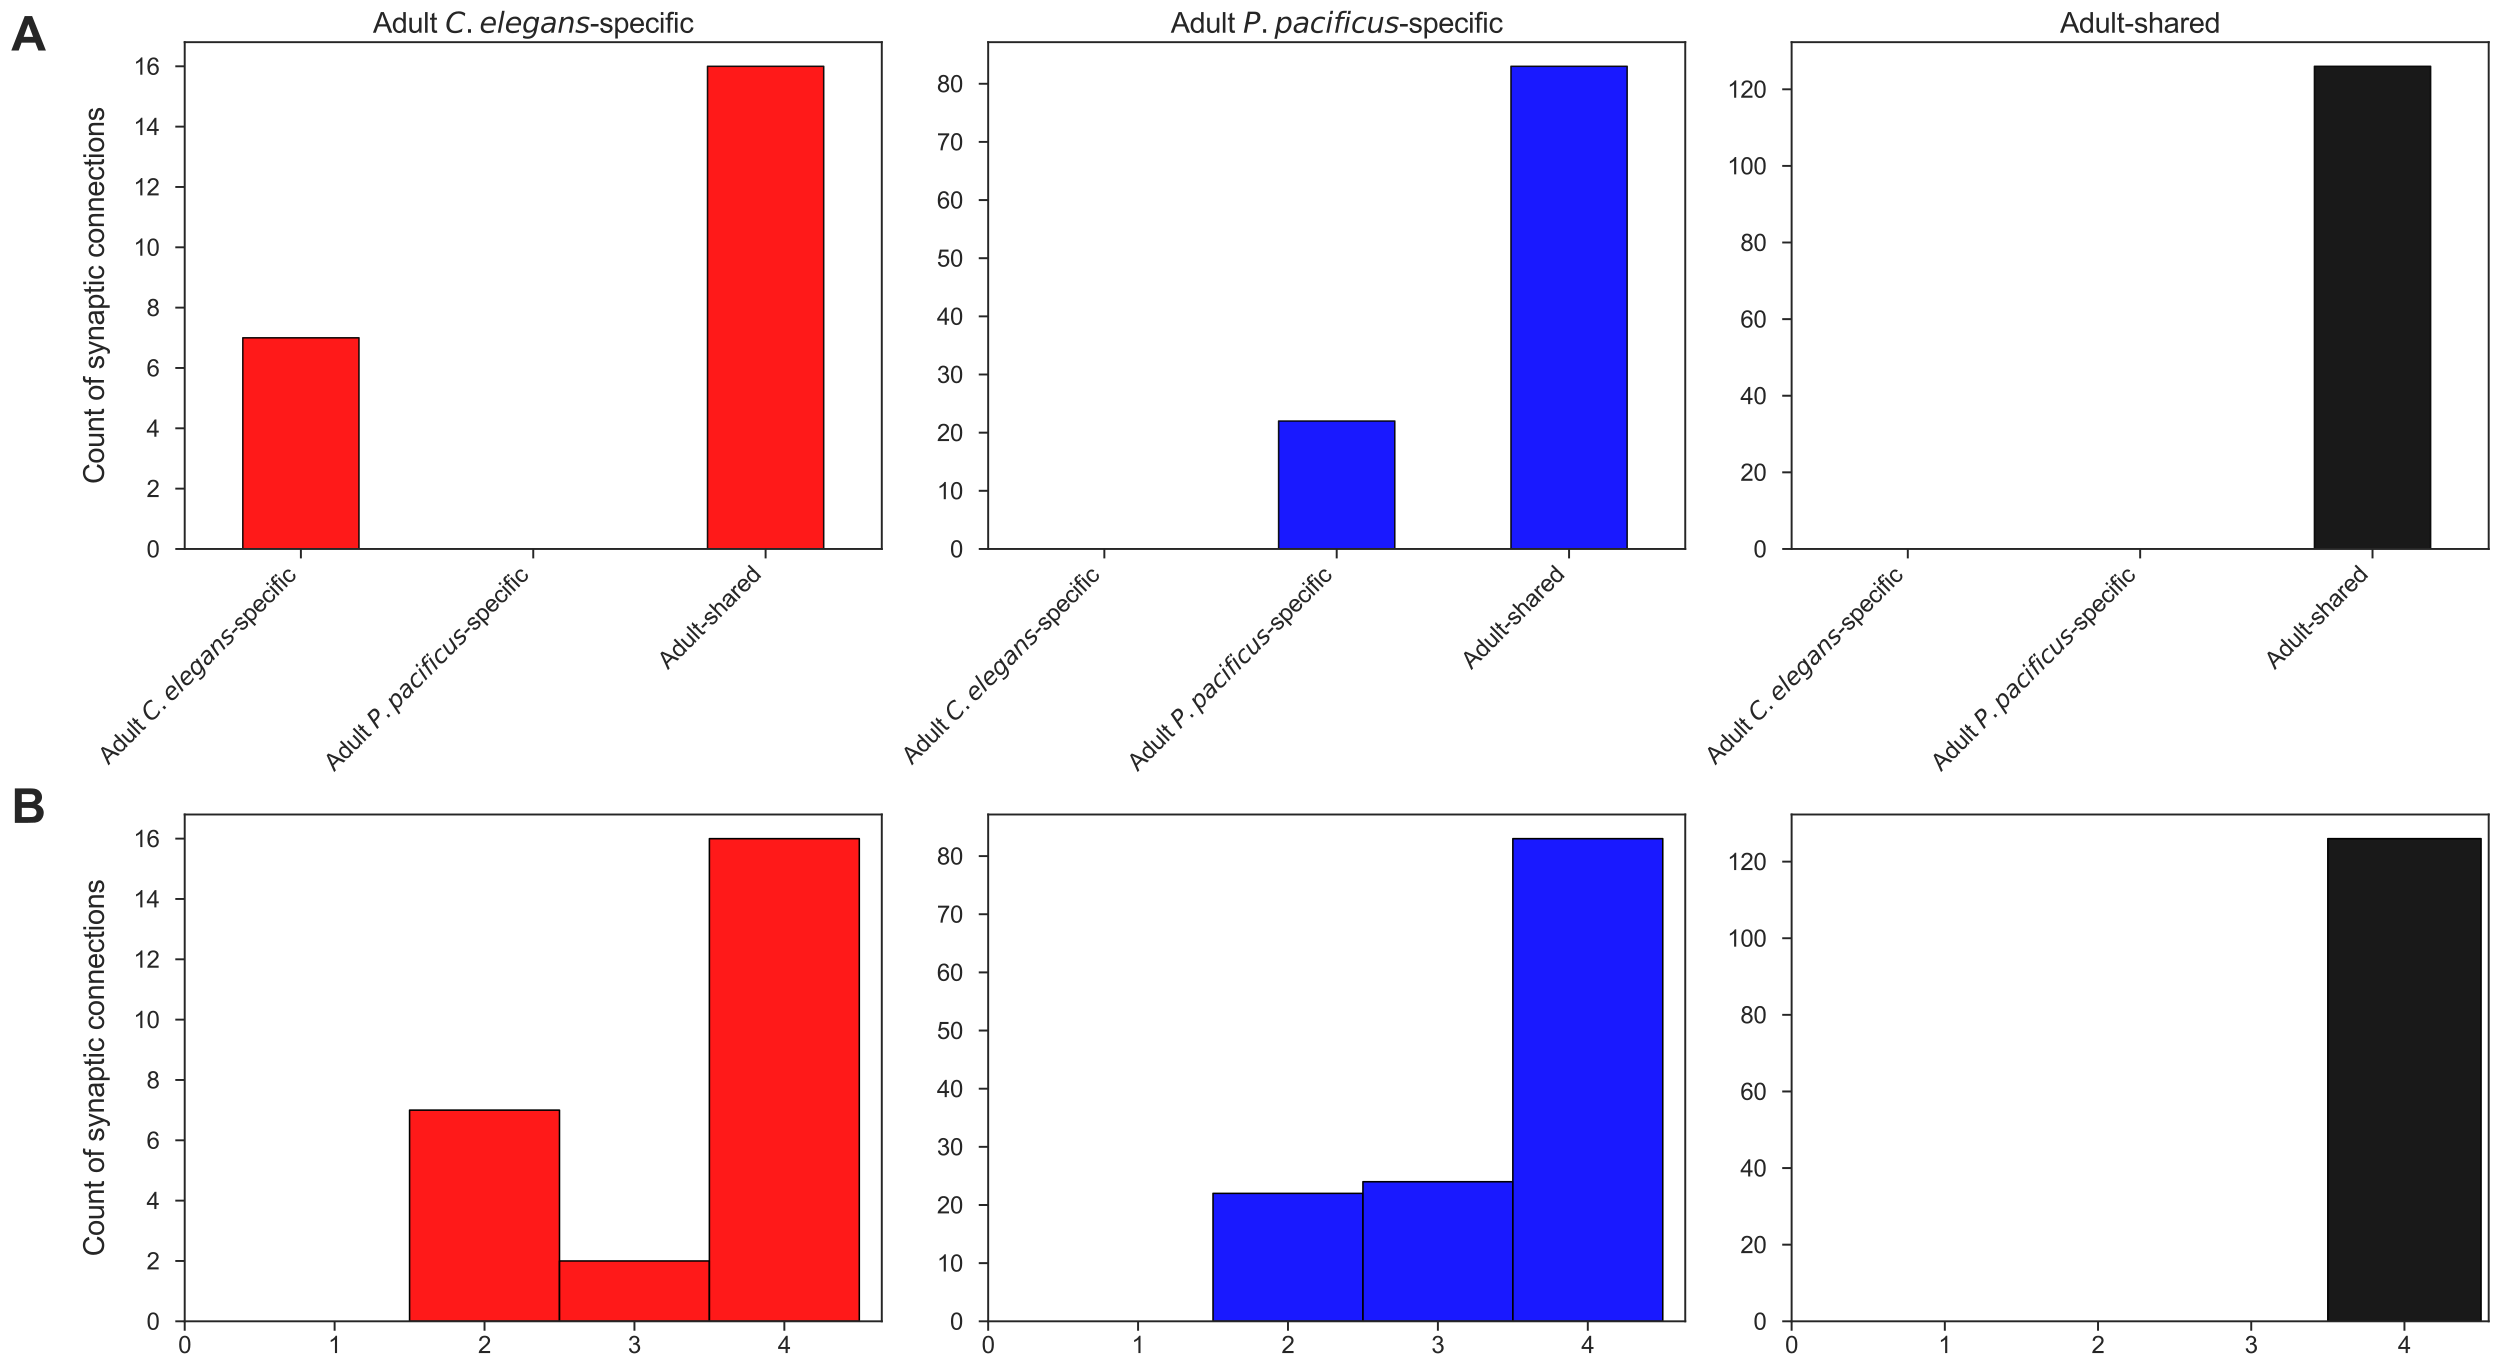 <?xml version="1.0" encoding="utf-8" standalone="no"?>
<!DOCTYPE svg PUBLIC "-//W3C//DTD SVG 1.1//EN"
  "http://www.w3.org/Graphics/SVG/1.1/DTD/svg11.dtd">
<svg xmlns:xlink="http://www.w3.org/1999/xlink" width="1593.107pt" height="872.4pt" viewBox="0 0 1593.107 872.4" xmlns="http://www.w3.org/2000/svg" version="1.1">
 <defs>
  <style type="text/css">*{stroke-linejoin: round; stroke-linecap: butt}</style>
 </defs>
 <g id="figure_1">
  <g id="patch_1">
   <path d="M 0 872.4 
L 1593.107 872.4 
L 1593.107 0 
L 0 0 
z
" style="fill: #ffffff"/>
  </g>
  <g id="axes_1">
   <g id="patch_2">
    <path d="M 117.707 349.816 
L 561.915 349.816 
L 561.915 26.88 
L 117.707 26.88 
z
" style="fill: #ffffff"/>
   </g>
   <g id="matplotlib.axis_1">
    <g id="xtick_1">
     <g id="line2d_1">
      <defs>
       <path id="m5cd9367626" d="M 0 0 
L 0 6 
" style="stroke: #262626; stroke-width: 1.25"/>
      </defs>
      <g>
       <use xlink:href="#m5cd9367626" x="191.742" y="349.816" style="fill: #262626; stroke: #262626; stroke-width: 1.25"/>
      </g>
     </g>
     <g id="text_1">
      <!-- Adult $\it{C. elegans}$-specific -->
      <g style="fill: #262626" transform="translate(69.129 487.762) rotate(-45) scale(0.15 -0.15)">
       <defs>
        <path id="ArialMT-41" d="M -9 0 
L 1750 4581 
L 2403 4581 
L 4278 0 
L 3588 0 
L 3053 1388 
L 1138 1388 
L 634 0 
L -9 0 
z
M 1313 1881 
L 2866 1881 
L 2388 3150 
Q 2169 3728 2063 4100 
Q 1975 3659 1816 3225 
L 1313 1881 
z
" transform="scale(0.016)"/>
        <path id="ArialMT-64" d="M 2575 0 
L 2575 419 
Q 2259 -75 1647 -75 
Q 1250 -75 917 144 
Q 584 363 401 755 
Q 219 1147 219 1656 
Q 219 2153 384 2558 
Q 550 2963 881 3178 
Q 1213 3394 1622 3394 
Q 1922 3394 2156 3267 
Q 2391 3141 2538 2938 
L 2538 4581 
L 3097 4581 
L 3097 0 
L 2575 0 
z
M 797 1656 
Q 797 1019 1065 703 
Q 1334 388 1700 388 
Q 2069 388 2326 689 
Q 2584 991 2584 1609 
Q 2584 2291 2321 2609 
Q 2059 2928 1675 2928 
Q 1300 2928 1048 2622 
Q 797 2316 797 1656 
z
" transform="scale(0.016)"/>
        <path id="ArialMT-75" d="M 2597 0 
L 2597 488 
Q 2209 -75 1544 -75 
Q 1250 -75 995 37 
Q 741 150 617 320 
Q 494 491 444 738 
Q 409 903 409 1263 
L 409 3319 
L 972 3319 
L 972 1478 
Q 972 1038 1006 884 
Q 1059 663 1231 536 
Q 1403 409 1656 409 
Q 1909 409 2131 539 
Q 2353 669 2445 892 
Q 2538 1116 2538 1541 
L 2538 3319 
L 3100 3319 
L 3100 0 
L 2597 0 
z
" transform="scale(0.016)"/>
        <path id="ArialMT-6c" d="M 409 0 
L 409 4581 
L 972 4581 
L 972 0 
L 409 0 
z
" transform="scale(0.016)"/>
        <path id="ArialMT-74" d="M 1650 503 
L 1731 6 
Q 1494 -44 1306 -44 
Q 1000 -44 831 53 
Q 663 150 594 308 
Q 525 466 525 972 
L 525 2881 
L 113 2881 
L 113 3319 
L 525 3319 
L 525 4141 
L 1084 4478 
L 1084 3319 
L 1650 3319 
L 1650 2881 
L 1084 2881 
L 1084 941 
Q 1084 700 1114 631 
Q 1144 563 1211 522 
Q 1278 481 1403 481 
Q 1497 481 1650 503 
z
" transform="scale(0.016)"/>
        <path id="ArialMT-20" transform="scale(0.016)"/>
        <path id="DejaVuSans-Oblique-43" d="M 4447 4306 
L 4319 3641 
Q 4019 3944 3683 4091 
Q 3347 4238 2956 4238 
Q 2422 4238 2017 3981 
Q 1613 3725 1319 3200 
Q 1131 2863 1032 2486 
Q 934 2109 934 1728 
Q 934 1091 1264 756 
Q 1594 422 2222 422 
Q 2656 422 3056 561 
Q 3456 700 3834 978 
L 3688 231 
Q 3316 72 2936 -9 
Q 2556 -91 2175 -91 
Q 1278 -91 773 396 
Q 269 884 269 1753 
Q 269 2309 461 2846 
Q 653 3384 1013 3828 
Q 1394 4300 1883 4525 
Q 2372 4750 3022 4750 
Q 3422 4750 3780 4639 
Q 4138 4528 4447 4306 
z
" transform="scale(0.016)"/>
        <path id="DejaVuSans-2e" d="M 684 794 
L 1344 794 
L 1344 0 
L 684 0 
L 684 794 
z
" transform="scale(0.016)"/>
        <path id="DejaVuSans-Oblique-65" d="M 3078 2063 
Q 3088 2113 3092 2166 
Q 3097 2219 3097 2272 
Q 3097 2653 2873 2875 
Q 2650 3097 2266 3097 
Q 1838 3097 1509 2826 
Q 1181 2556 1013 2059 
L 3078 2063 
z
M 3578 1613 
L 903 1613 
Q 884 1494 878 1425 
Q 872 1356 872 1306 
Q 872 872 1139 634 
Q 1406 397 1894 397 
Q 2269 397 2603 481 
Q 2938 566 3225 728 
L 3116 159 
Q 2806 34 2476 -28 
Q 2147 -91 1806 -91 
Q 1078 -91 686 257 
Q 294 606 294 1247 
Q 294 1794 489 2264 
Q 684 2734 1063 3103 
Q 1306 3334 1642 3459 
Q 1978 3584 2356 3584 
Q 2950 3584 3301 3228 
Q 3653 2872 3653 2272 
Q 3653 2128 3634 1964 
Q 3616 1800 3578 1613 
z
" transform="scale(0.016)"/>
        <path id="DejaVuSans-Oblique-6c" d="M 1172 4863 
L 1747 4863 
L 800 0 
L 225 0 
L 1172 4863 
z
" transform="scale(0.016)"/>
        <path id="DejaVuSans-Oblique-67" d="M 3816 3500 
L 3219 434 
Q 3047 -456 2561 -893 
Q 2075 -1331 1253 -1331 
Q 950 -1331 690 -1286 
Q 431 -1241 206 -1147 
L 313 -588 
Q 525 -725 762 -790 
Q 1000 -856 1269 -856 
Q 1816 -856 2167 -557 
Q 2519 -259 2631 300 
L 2681 563 
Q 2441 288 2122 144 
Q 1803 0 1434 0 
Q 903 0 598 351 
Q 294 703 294 1319 
Q 294 1803 478 2267 
Q 663 2731 997 3091 
Q 1219 3328 1514 3456 
Q 1809 3584 2131 3584 
Q 2484 3584 2746 3420 
Q 3009 3256 3138 2956 
L 3238 3500 
L 3816 3500 
z
M 2950 2216 
Q 2950 2641 2750 2872 
Q 2550 3103 2181 3103 
Q 1953 3103 1747 3012 
Q 1541 2922 1394 2759 
Q 1156 2491 1023 2127 
Q 891 1763 891 1375 
Q 891 944 1092 712 
Q 1294 481 1672 481 
Q 2219 481 2584 976 
Q 2950 1472 2950 2216 
z
" transform="scale(0.016)"/>
        <path id="DejaVuSans-Oblique-61" d="M 3438 1997 
L 3047 0 
L 2472 0 
L 2578 531 
Q 2325 219 2001 64 
Q 1678 -91 1281 -91 
Q 834 -91 548 182 
Q 263 456 263 884 
Q 263 1497 752 1853 
Q 1241 2209 2100 2209 
L 2900 2209 
L 2931 2363 
Q 2938 2388 2941 2417 
Q 2944 2447 2944 2509 
Q 2944 2788 2717 2942 
Q 2491 3097 2081 3097 
Q 1800 3097 1504 3025 
Q 1209 2953 897 2809 
L 997 3341 
Q 1322 3463 1633 3523 
Q 1944 3584 2234 3584 
Q 2853 3584 3176 3315 
Q 3500 3047 3500 2534 
Q 3500 2431 3484 2292 
Q 3469 2153 3438 1997 
z
M 2816 1759 
L 2241 1759 
Q 1534 1759 1195 1570 
Q 856 1381 856 984 
Q 856 709 1029 553 
Q 1203 397 1509 397 
Q 1978 397 2328 733 
Q 2678 1069 2791 1631 
L 2816 1759 
z
" transform="scale(0.016)"/>
        <path id="DejaVuSans-Oblique-6e" d="M 3566 2113 
L 3156 0 
L 2578 0 
L 2988 2091 
Q 3016 2238 3031 2350 
Q 3047 2463 3047 2528 
Q 3047 2791 2881 2937 
Q 2716 3084 2419 3084 
Q 1956 3084 1622 2776 
Q 1288 2469 1184 1941 
L 800 0 
L 225 0 
L 903 3500 
L 1478 3500 
L 1363 2950 
Q 1603 3253 1940 3418 
Q 2278 3584 2650 3584 
Q 3113 3584 3367 3334 
Q 3622 3084 3622 2631 
Q 3622 2519 3608 2391 
Q 3594 2263 3566 2113 
z
" transform="scale(0.016)"/>
        <path id="DejaVuSans-Oblique-73" d="M 3200 3397 
L 3091 2853 
Q 2863 2978 2609 3040 
Q 2356 3103 2088 3103 
Q 1634 3103 1373 2948 
Q 1113 2794 1113 2528 
Q 1113 2219 1719 2053 
Q 1766 2041 1788 2034 
L 1972 1978 
Q 2547 1819 2739 1644 
Q 2931 1469 2931 1166 
Q 2931 609 2489 259 
Q 2047 -91 1331 -91 
Q 1053 -91 747 -37 
Q 441 16 72 128 
L 184 722 
Q 500 559 806 475 
Q 1113 391 1394 391 
Q 1816 391 2080 572 
Q 2344 753 2344 1031 
Q 2344 1331 1650 1516 
L 1591 1531 
L 1394 1581 
Q 956 1697 753 1886 
Q 550 2075 550 2369 
Q 550 2928 970 3256 
Q 1391 3584 2113 3584 
Q 2397 3584 2667 3537 
Q 2938 3491 3200 3397 
z
" transform="scale(0.016)"/>
        <path id="ArialMT-2d" d="M 203 1375 
L 203 1941 
L 1931 1941 
L 1931 1375 
L 203 1375 
z
" transform="scale(0.016)"/>
        <path id="ArialMT-73" d="M 197 991 
L 753 1078 
Q 800 744 1014 566 
Q 1228 388 1613 388 
Q 2000 388 2187 545 
Q 2375 703 2375 916 
Q 2375 1106 2209 1216 
Q 2094 1291 1634 1406 
Q 1016 1563 777 1677 
Q 538 1791 414 1992 
Q 291 2194 291 2438 
Q 291 2659 392 2848 
Q 494 3038 669 3163 
Q 800 3259 1026 3326 
Q 1253 3394 1513 3394 
Q 1903 3394 2198 3281 
Q 2494 3169 2634 2976 
Q 2775 2784 2828 2463 
L 2278 2388 
Q 2241 2644 2061 2787 
Q 1881 2931 1553 2931 
Q 1166 2931 1000 2803 
Q 834 2675 834 2503 
Q 834 2394 903 2306 
Q 972 2216 1119 2156 
Q 1203 2125 1616 2013 
Q 2213 1853 2448 1751 
Q 2684 1650 2818 1456 
Q 2953 1263 2953 975 
Q 2953 694 2789 445 
Q 2625 197 2315 61 
Q 2006 -75 1616 -75 
Q 969 -75 630 194 
Q 291 463 197 991 
z
" transform="scale(0.016)"/>
        <path id="ArialMT-70" d="M 422 -1272 
L 422 3319 
L 934 3319 
L 934 2888 
Q 1116 3141 1344 3267 
Q 1572 3394 1897 3394 
Q 2322 3394 2647 3175 
Q 2972 2956 3137 2557 
Q 3303 2159 3303 1684 
Q 3303 1175 3120 767 
Q 2938 359 2589 142 
Q 2241 -75 1856 -75 
Q 1575 -75 1351 44 
Q 1128 163 984 344 
L 984 -1272 
L 422 -1272 
z
M 931 1641 
Q 931 1000 1190 694 
Q 1450 388 1819 388 
Q 2194 388 2461 705 
Q 2728 1022 2728 1688 
Q 2728 2322 2467 2637 
Q 2206 2953 1844 2953 
Q 1484 2953 1207 2617 
Q 931 2281 931 1641 
z
" transform="scale(0.016)"/>
        <path id="ArialMT-65" d="M 2694 1069 
L 3275 997 
Q 3138 488 2766 206 
Q 2394 -75 1816 -75 
Q 1088 -75 661 373 
Q 234 822 234 1631 
Q 234 2469 665 2931 
Q 1097 3394 1784 3394 
Q 2450 3394 2872 2941 
Q 3294 2488 3294 1666 
Q 3294 1616 3291 1516 
L 816 1516 
Q 847 969 1125 678 
Q 1403 388 1819 388 
Q 2128 388 2347 550 
Q 2566 713 2694 1069 
z
M 847 1978 
L 2700 1978 
Q 2663 2397 2488 2606 
Q 2219 2931 1791 2931 
Q 1403 2931 1139 2672 
Q 875 2413 847 1978 
z
" transform="scale(0.016)"/>
        <path id="ArialMT-63" d="M 2588 1216 
L 3141 1144 
Q 3050 572 2676 248 
Q 2303 -75 1759 -75 
Q 1078 -75 664 370 
Q 250 816 250 1647 
Q 250 2184 428 2587 
Q 606 2991 970 3192 
Q 1334 3394 1763 3394 
Q 2303 3394 2647 3120 
Q 2991 2847 3088 2344 
L 2541 2259 
Q 2463 2594 2264 2762 
Q 2066 2931 1784 2931 
Q 1359 2931 1093 2626 
Q 828 2322 828 1663 
Q 828 994 1084 691 
Q 1341 388 1753 388 
Q 2084 388 2306 591 
Q 2528 794 2588 1216 
z
" transform="scale(0.016)"/>
        <path id="ArialMT-69" d="M 425 3934 
L 425 4581 
L 988 4581 
L 988 3934 
L 425 3934 
z
M 425 0 
L 425 3319 
L 988 3319 
L 988 0 
L 425 0 
z
" transform="scale(0.016)"/>
        <path id="ArialMT-66" d="M 556 0 
L 556 2881 
L 59 2881 
L 59 3319 
L 556 3319 
L 556 3672 
Q 556 4006 616 4169 
Q 697 4388 901 4523 
Q 1106 4659 1475 4659 
Q 1713 4659 2000 4603 
L 1916 4113 
Q 1741 4144 1584 4144 
Q 1328 4144 1222 4034 
Q 1116 3925 1116 3625 
L 1116 3319 
L 1763 3319 
L 1763 2881 
L 1116 2881 
L 1116 0 
L 556 0 
z
" transform="scale(0.016)"/>
       </defs>
       <use xlink:href="#ArialMT-41" transform="translate(0 0.016)"/>
       <use xlink:href="#ArialMT-64" transform="translate(66.699 0.016)"/>
       <use xlink:href="#ArialMT-75" transform="translate(122.314 0.016)"/>
       <use xlink:href="#ArialMT-6c" transform="translate(177.93 0.016)"/>
       <use xlink:href="#ArialMT-74" transform="translate(200.146 0.016)"/>
       <use xlink:href="#ArialMT-20" transform="translate(227.93 0.016)"/>
       <use xlink:href="#DejaVuSans-Oblique-43" transform="translate(255.713 0.016)"/>
       <use xlink:href="#DejaVuSans-2e" transform="translate(325.537 0.016)"/>
       <use xlink:href="#DejaVuSans-Oblique-65" transform="translate(376.807 0.016)"/>
       <use xlink:href="#DejaVuSans-Oblique-6c" transform="translate(438.33 0.016)"/>
       <use xlink:href="#DejaVuSans-Oblique-65" transform="translate(466.113 0.016)"/>
       <use xlink:href="#DejaVuSans-Oblique-67" transform="translate(527.637 0.016)"/>
       <use xlink:href="#DejaVuSans-Oblique-61" transform="translate(591.113 0.016)"/>
       <use xlink:href="#DejaVuSans-Oblique-6e" transform="translate(652.393 0.016)"/>
       <use xlink:href="#DejaVuSans-Oblique-73" transform="translate(715.771 0.016)"/>
       <use xlink:href="#ArialMT-2d" transform="translate(767.871 0.016)"/>
       <use xlink:href="#ArialMT-73" transform="translate(801.172 0.016)"/>
       <use xlink:href="#ArialMT-70" transform="translate(851.172 0.016)"/>
       <use xlink:href="#ArialMT-65" transform="translate(906.787 0.016)"/>
       <use xlink:href="#ArialMT-63" transform="translate(962.402 0.016)"/>
       <use xlink:href="#ArialMT-69" transform="translate(1012.402 0.016)"/>
       <use xlink:href="#ArialMT-66" transform="translate(1034.619 0.016)"/>
       <use xlink:href="#ArialMT-69" transform="translate(1062.402 0.016)"/>
       <use xlink:href="#ArialMT-63" transform="translate(1084.619 0.016)"/>
      </g>
     </g>
    </g>
    <g id="xtick_2">
     <g id="line2d_2">
      <g>
       <use xlink:href="#m5cd9367626" x="339.811" y="349.816" style="fill: #262626; stroke: #262626; stroke-width: 1.25"/>
      </g>
     </g>
     <g id="text_2">
      <!-- Adult $\it{P. pacificus}$-specific -->
      <g style="fill: #262626" transform="translate(212.956 492.005) rotate(-45) scale(0.15 -0.15)">
       <defs>
        <path id="DejaVuSans-Oblique-50" d="M 1081 4666 
L 2541 4666 
Q 3178 4666 3512 4369 
Q 3847 4072 3847 3500 
Q 3847 2731 3353 2303 
Q 2859 1875 1966 1875 
L 1172 1875 
L 806 0 
L 172 0 
L 1081 4666 
z
M 1613 4147 
L 1275 2394 
L 2069 2394 
Q 2606 2394 2893 2669 
Q 3181 2944 3181 3456 
Q 3181 3784 2986 3965 
Q 2791 4147 2438 4147 
L 1613 4147 
z
" transform="scale(0.016)"/>
        <path id="DejaVuSans-Oblique-70" d="M 3175 2156 
Q 3175 2616 2975 2859 
Q 2775 3103 2400 3103 
Q 2144 3103 1911 2972 
Q 1678 2841 1497 2591 
Q 1319 2344 1212 1994 
Q 1106 1644 1106 1300 
Q 1106 863 1306 627 
Q 1506 391 1875 391 
Q 2147 391 2380 519 
Q 2613 647 2778 891 
Q 2956 1147 3065 1494 
Q 3175 1841 3175 2156 
z
M 1394 2969 
Q 1625 3272 1939 3428 
Q 2253 3584 2638 3584 
Q 3175 3584 3472 3232 
Q 3769 2881 3769 2247 
Q 3769 1728 3584 1258 
Q 3400 788 3053 416 
Q 2822 169 2531 39 
Q 2241 -91 1919 -91 
Q 1547 -91 1294 64 
Q 1041 219 916 525 
L 556 -1331 
L -19 -1331 
L 922 3500 
L 1497 3500 
L 1394 2969 
z
" transform="scale(0.016)"/>
        <path id="DejaVuSans-Oblique-63" d="M 3431 3366 
L 3316 2797 
Q 3109 2947 2876 3022 
Q 2644 3097 2394 3097 
Q 2119 3097 1870 3000 
Q 1622 2903 1453 2725 
Q 1184 2453 1037 2087 
Q 891 1722 891 1331 
Q 891 859 1127 628 
Q 1363 397 1844 397 
Q 2081 397 2348 469 
Q 2616 541 2906 684 
L 2797 116 
Q 2547 13 2283 -39 
Q 2019 -91 1741 -91 
Q 1044 -91 669 257 
Q 294 606 294 1253 
Q 294 1797 489 2255 
Q 684 2713 1069 3078 
Q 1331 3328 1684 3456 
Q 2038 3584 2456 3584 
Q 2700 3584 2940 3529 
Q 3181 3475 3431 3366 
z
" transform="scale(0.016)"/>
        <path id="DejaVuSans-Oblique-69" d="M 1172 4863 
L 1747 4863 
L 1606 4134 
L 1031 4134 
L 1172 4863 
z
M 909 3500 
L 1484 3500 
L 800 0 
L 225 0 
L 909 3500 
z
" transform="scale(0.016)"/>
        <path id="DejaVuSans-Oblique-66" d="M 3059 4863 
L 2969 4384 
L 2419 4384 
Q 2106 4384 1964 4261 
Q 1822 4138 1753 3809 
L 1691 3500 
L 2638 3500 
L 2553 3053 
L 1606 3053 
L 1013 0 
L 434 0 
L 1031 3053 
L 481 3053 
L 563 3500 
L 1113 3500 
L 1159 3744 
Q 1278 4363 1576 4613 
Q 1875 4863 2516 4863 
L 3059 4863 
z
" transform="scale(0.016)"/>
        <path id="DejaVuSans-Oblique-75" d="M 428 1388 
L 838 3500 
L 1416 3500 
L 1006 1409 
Q 975 1256 961 1147 
Q 947 1038 947 966 
Q 947 700 1109 554 
Q 1272 409 1569 409 
Q 2031 409 2368 721 
Q 2706 1034 2809 1563 
L 3194 3500 
L 3769 3500 
L 3091 0 
L 2516 0 
L 2631 550 
Q 2388 244 2052 76 
Q 1716 -91 1338 -91 
Q 878 -91 622 161 
Q 366 413 366 863 
Q 366 956 381 1097 
Q 397 1238 428 1388 
z
" transform="scale(0.016)"/>
       </defs>
       <use xlink:href="#ArialMT-41" transform="translate(0 0.016)"/>
       <use xlink:href="#ArialMT-64" transform="translate(66.699 0.016)"/>
       <use xlink:href="#ArialMT-75" transform="translate(122.314 0.016)"/>
       <use xlink:href="#ArialMT-6c" transform="translate(177.93 0.016)"/>
       <use xlink:href="#ArialMT-74" transform="translate(200.146 0.016)"/>
       <use xlink:href="#ArialMT-20" transform="translate(227.93 0.016)"/>
       <use xlink:href="#DejaVuSans-Oblique-50" transform="translate(255.713 0.016)"/>
       <use xlink:href="#DejaVuSans-2e" transform="translate(316.016 0.016)"/>
       <use xlink:href="#DejaVuSans-Oblique-70" transform="translate(367.285 0.016)"/>
       <use xlink:href="#DejaVuSans-Oblique-61" transform="translate(430.762 0.016)"/>
       <use xlink:href="#DejaVuSans-Oblique-63" transform="translate(492.041 0.016)"/>
       <use xlink:href="#DejaVuSans-Oblique-69" transform="translate(547.021 0.016)"/>
       <use xlink:href="#DejaVuSans-Oblique-66" transform="translate(574.805 0.016)"/>
       <use xlink:href="#DejaVuSans-Oblique-69" transform="translate(610.01 0.016)"/>
       <use xlink:href="#DejaVuSans-Oblique-63" transform="translate(637.793 0.016)"/>
       <use xlink:href="#DejaVuSans-Oblique-75" transform="translate(692.773 0.016)"/>
       <use xlink:href="#DejaVuSans-Oblique-73" transform="translate(756.152 0.016)"/>
       <use xlink:href="#ArialMT-2d" transform="translate(808.252 0.016)"/>
       <use xlink:href="#ArialMT-73" transform="translate(841.553 0.016)"/>
       <use xlink:href="#ArialMT-70" transform="translate(891.553 0.016)"/>
       <use xlink:href="#ArialMT-65" transform="translate(947.168 0.016)"/>
       <use xlink:href="#ArialMT-63" transform="translate(1002.783 0.016)"/>
       <use xlink:href="#ArialMT-69" transform="translate(1052.783 0.016)"/>
       <use xlink:href="#ArialMT-66" transform="translate(1075 0.016)"/>
       <use xlink:href="#ArialMT-69" transform="translate(1102.783 0.016)"/>
       <use xlink:href="#ArialMT-63" transform="translate(1125 0.016)"/>
      </g>
     </g>
    </g>
    <g id="xtick_3">
     <g id="line2d_3">
      <g>
       <use xlink:href="#m5cd9367626" x="487.88" y="349.816" style="fill: #262626; stroke: #262626; stroke-width: 1.25"/>
      </g>
     </g>
     <g id="text_3">
      <!-- Adult-shared -->
      <g style="fill: #262626" transform="translate(425.638 427.043) rotate(-45) scale(0.15 -0.15)">
       <defs>
        <path id="ArialMT-68" d="M 422 0 
L 422 4581 
L 984 4581 
L 984 2938 
Q 1378 3394 1978 3394 
Q 2347 3394 2619 3248 
Q 2891 3103 3008 2847 
Q 3125 2591 3125 2103 
L 3125 0 
L 2563 0 
L 2563 2103 
Q 2563 2525 2380 2717 
Q 2197 2909 1863 2909 
Q 1613 2909 1392 2779 
Q 1172 2650 1078 2428 
Q 984 2206 984 1816 
L 984 0 
L 422 0 
z
" transform="scale(0.016)"/>
        <path id="ArialMT-61" d="M 2588 409 
Q 2275 144 1986 34 
Q 1697 -75 1366 -75 
Q 819 -75 525 192 
Q 231 459 231 875 
Q 231 1119 342 1320 
Q 453 1522 633 1644 
Q 813 1766 1038 1828 
Q 1203 1872 1538 1913 
Q 2219 1994 2541 2106 
Q 2544 2222 2544 2253 
Q 2544 2597 2384 2738 
Q 2169 2928 1744 2928 
Q 1347 2928 1158 2789 
Q 969 2650 878 2297 
L 328 2372 
Q 403 2725 575 2942 
Q 747 3159 1072 3276 
Q 1397 3394 1825 3394 
Q 2250 3394 2515 3294 
Q 2781 3194 2906 3042 
Q 3031 2891 3081 2659 
Q 3109 2516 3109 2141 
L 3109 1391 
Q 3109 606 3145 398 
Q 3181 191 3288 0 
L 2700 0 
Q 2613 175 2588 409 
z
M 2541 1666 
Q 2234 1541 1622 1453 
Q 1275 1403 1131 1340 
Q 988 1278 909 1158 
Q 831 1038 831 891 
Q 831 666 1001 516 
Q 1172 366 1500 366 
Q 1825 366 2078 508 
Q 2331 650 2450 897 
Q 2541 1088 2541 1459 
L 2541 1666 
z
" transform="scale(0.016)"/>
        <path id="ArialMT-72" d="M 416 0 
L 416 3319 
L 922 3319 
L 922 2816 
Q 1116 3169 1280 3281 
Q 1444 3394 1641 3394 
Q 1925 3394 2219 3213 
L 2025 2691 
Q 1819 2813 1613 2813 
Q 1428 2813 1281 2702 
Q 1134 2591 1072 2394 
Q 978 2094 978 1738 
L 978 0 
L 416 0 
z
" transform="scale(0.016)"/>
       </defs>
       <use xlink:href="#ArialMT-41"/>
       <use xlink:href="#ArialMT-64" x="66.699"/>
       <use xlink:href="#ArialMT-75" x="122.314"/>
       <use xlink:href="#ArialMT-6c" x="177.93"/>
       <use xlink:href="#ArialMT-74" x="200.146"/>
       <use xlink:href="#ArialMT-2d" x="227.93"/>
       <use xlink:href="#ArialMT-73" x="261.23"/>
       <use xlink:href="#ArialMT-68" x="311.23"/>
       <use xlink:href="#ArialMT-61" x="366.846"/>
       <use xlink:href="#ArialMT-72" x="422.461"/>
       <use xlink:href="#ArialMT-65" x="455.762"/>
       <use xlink:href="#ArialMT-64" x="511.377"/>
      </g>
     </g>
    </g>
   </g>
   <g id="matplotlib.axis_2">
    <g id="ytick_1">
     <g id="line2d_4">
      <defs>
       <path id="m30ea36dc4c" d="M 0 0 
L -6 0 
" style="stroke: #262626; stroke-width: 1.25"/>
      </defs>
      <g>
       <use xlink:href="#m30ea36dc4c" x="117.707" y="349.816" style="fill: #262626; stroke: #262626; stroke-width: 1.25"/>
      </g>
     </g>
     <g id="text_4">
      <!-- 0 -->
      <g style="fill: #262626" transform="translate(93.366 355.185) scale(0.15 -0.15)">
       <defs>
        <path id="ArialMT-30" d="M 266 2259 
Q 266 3072 433 3567 
Q 600 4063 929 4331 
Q 1259 4600 1759 4600 
Q 2128 4600 2406 4451 
Q 2684 4303 2865 4023 
Q 3047 3744 3150 3342 
Q 3253 2941 3253 2259 
Q 3253 1453 3087 958 
Q 2922 463 2592 192 
Q 2263 -78 1759 -78 
Q 1097 -78 719 397 
Q 266 969 266 2259 
z
M 844 2259 
Q 844 1131 1108 757 
Q 1372 384 1759 384 
Q 2147 384 2411 759 
Q 2675 1134 2675 2259 
Q 2675 3391 2411 3762 
Q 2147 4134 1753 4134 
Q 1366 4134 1134 3806 
Q 844 3388 844 2259 
z
" transform="scale(0.016)"/>
       </defs>
       <use xlink:href="#ArialMT-30"/>
      </g>
     </g>
    </g>
    <g id="ytick_2">
     <g id="line2d_5">
      <g>
       <use xlink:href="#m30ea36dc4c" x="117.707" y="311.371" style="fill: #262626; stroke: #262626; stroke-width: 1.25"/>
      </g>
     </g>
     <g id="text_5">
      <!-- 2 -->
      <g style="fill: #262626" transform="translate(93.366 316.74) scale(0.15 -0.15)">
       <defs>
        <path id="ArialMT-32" d="M 3222 541 
L 3222 0 
L 194 0 
Q 188 203 259 391 
Q 375 700 629 1000 
Q 884 1300 1366 1694 
Q 2113 2306 2375 2664 
Q 2638 3022 2638 3341 
Q 2638 3675 2398 3904 
Q 2159 4134 1775 4134 
Q 1369 4134 1125 3890 
Q 881 3647 878 3216 
L 300 3275 
Q 359 3922 746 4261 
Q 1134 4600 1788 4600 
Q 2447 4600 2831 4234 
Q 3216 3869 3216 3328 
Q 3216 3053 3103 2787 
Q 2991 2522 2730 2228 
Q 2469 1934 1863 1422 
Q 1356 997 1212 845 
Q 1069 694 975 541 
L 3222 541 
z
" transform="scale(0.016)"/>
       </defs>
       <use xlink:href="#ArialMT-32"/>
      </g>
     </g>
    </g>
    <g id="ytick_3">
     <g id="line2d_6">
      <g>
       <use xlink:href="#m30ea36dc4c" x="117.707" y="272.927" style="fill: #262626; stroke: #262626; stroke-width: 1.25"/>
      </g>
     </g>
     <g id="text_6">
      <!-- 4 -->
      <g style="fill: #262626" transform="translate(93.366 278.295) scale(0.15 -0.15)">
       <defs>
        <path id="ArialMT-34" d="M 2069 0 
L 2069 1097 
L 81 1097 
L 81 1613 
L 2172 4581 
L 2631 4581 
L 2631 1613 
L 3250 1613 
L 3250 1097 
L 2631 1097 
L 2631 0 
L 2069 0 
z
M 2069 1613 
L 2069 3678 
L 634 1613 
L 2069 1613 
z
" transform="scale(0.016)"/>
       </defs>
       <use xlink:href="#ArialMT-34"/>
      </g>
     </g>
    </g>
    <g id="ytick_4">
     <g id="line2d_7">
      <g>
       <use xlink:href="#m30ea36dc4c" x="117.707" y="234.482" style="fill: #262626; stroke: #262626; stroke-width: 1.25"/>
      </g>
     </g>
     <g id="text_7">
      <!-- 6 -->
      <g style="fill: #262626" transform="translate(93.366 239.85) scale(0.15 -0.15)">
       <defs>
        <path id="ArialMT-36" d="M 3184 3459 
L 2625 3416 
Q 2550 3747 2413 3897 
Q 2184 4138 1850 4138 
Q 1581 4138 1378 3988 
Q 1113 3794 959 3422 
Q 806 3050 800 2363 
Q 1003 2672 1297 2822 
Q 1591 2972 1913 2972 
Q 2475 2972 2870 2558 
Q 3266 2144 3266 1488 
Q 3266 1056 3080 686 
Q 2894 316 2569 119 
Q 2244 -78 1831 -78 
Q 1128 -78 684 439 
Q 241 956 241 2144 
Q 241 3472 731 4075 
Q 1159 4600 1884 4600 
Q 2425 4600 2770 4297 
Q 3116 3994 3184 3459 
z
M 888 1484 
Q 888 1194 1011 928 
Q 1134 663 1356 523 
Q 1578 384 1822 384 
Q 2178 384 2434 671 
Q 2691 959 2691 1453 
Q 2691 1928 2437 2201 
Q 2184 2475 1800 2475 
Q 1419 2475 1153 2201 
Q 888 1928 888 1484 
z
" transform="scale(0.016)"/>
       </defs>
       <use xlink:href="#ArialMT-36"/>
      </g>
     </g>
    </g>
    <g id="ytick_5">
     <g id="line2d_8">
      <g>
       <use xlink:href="#m30ea36dc4c" x="117.707" y="196.037" style="fill: #262626; stroke: #262626; stroke-width: 1.25"/>
      </g>
     </g>
     <g id="text_8">
      <!-- 8 -->
      <g style="fill: #262626" transform="translate(93.366 201.405) scale(0.15 -0.15)">
       <defs>
        <path id="ArialMT-38" d="M 1131 2484 
Q 781 2613 612 2850 
Q 444 3088 444 3419 
Q 444 3919 803 4259 
Q 1163 4600 1759 4600 
Q 2359 4600 2725 4251 
Q 3091 3903 3091 3403 
Q 3091 3084 2923 2848 
Q 2756 2613 2416 2484 
Q 2838 2347 3058 2040 
Q 3278 1734 3278 1309 
Q 3278 722 2862 322 
Q 2447 -78 1769 -78 
Q 1091 -78 675 323 
Q 259 725 259 1325 
Q 259 1772 486 2073 
Q 713 2375 1131 2484 
z
M 1019 3438 
Q 1019 3113 1228 2906 
Q 1438 2700 1772 2700 
Q 2097 2700 2305 2904 
Q 2513 3109 2513 3406 
Q 2513 3716 2298 3927 
Q 2084 4138 1766 4138 
Q 1444 4138 1231 3931 
Q 1019 3725 1019 3438 
z
M 838 1322 
Q 838 1081 952 856 
Q 1066 631 1291 507 
Q 1516 384 1775 384 
Q 2178 384 2440 643 
Q 2703 903 2703 1303 
Q 2703 1709 2433 1975 
Q 2163 2241 1756 2241 
Q 1359 2241 1098 1978 
Q 838 1716 838 1322 
z
" transform="scale(0.016)"/>
       </defs>
       <use xlink:href="#ArialMT-38"/>
      </g>
     </g>
    </g>
    <g id="ytick_6">
     <g id="line2d_9">
      <g>
       <use xlink:href="#m30ea36dc4c" x="117.707" y="157.592" style="fill: #262626; stroke: #262626; stroke-width: 1.25"/>
      </g>
     </g>
     <g id="text_9">
      <!-- 10 -->
      <g style="fill: #262626" transform="translate(85.024 162.961) scale(0.15 -0.15)">
       <defs>
        <path id="ArialMT-31" d="M 2384 0 
L 1822 0 
L 1822 3584 
Q 1619 3391 1289 3197 
Q 959 3003 697 2906 
L 697 3450 
Q 1169 3672 1522 3987 
Q 1875 4303 2022 4600 
L 2384 4600 
L 2384 0 
z
" transform="scale(0.016)"/>
       </defs>
       <use xlink:href="#ArialMT-31"/>
       <use xlink:href="#ArialMT-30" x="55.615"/>
      </g>
     </g>
    </g>
    <g id="ytick_7">
     <g id="line2d_10">
      <g>
       <use xlink:href="#m30ea36dc4c" x="117.707" y="119.147" style="fill: #262626; stroke: #262626; stroke-width: 1.25"/>
      </g>
     </g>
     <g id="text_10">
      <!-- 12 -->
      <g style="fill: #262626" transform="translate(85.024 124.516) scale(0.15 -0.15)">
       <use xlink:href="#ArialMT-31"/>
       <use xlink:href="#ArialMT-32" x="55.615"/>
      </g>
     </g>
    </g>
    <g id="ytick_8">
     <g id="line2d_11">
      <g>
       <use xlink:href="#m30ea36dc4c" x="117.707" y="80.703" style="fill: #262626; stroke: #262626; stroke-width: 1.25"/>
      </g>
     </g>
     <g id="text_11">
      <!-- 14 -->
      <g style="fill: #262626" transform="translate(85.024 86.071) scale(0.15 -0.15)">
       <use xlink:href="#ArialMT-31"/>
       <use xlink:href="#ArialMT-34" x="55.615"/>
      </g>
     </g>
    </g>
    <g id="ytick_9">
     <g id="line2d_12">
      <g>
       <use xlink:href="#m30ea36dc4c" x="117.707" y="42.258" style="fill: #262626; stroke: #262626; stroke-width: 1.25"/>
      </g>
     </g>
     <g id="text_12">
      <!-- 16 -->
      <g style="fill: #262626" transform="translate(85.024 47.626) scale(0.15 -0.15)">
       <use xlink:href="#ArialMT-31"/>
       <use xlink:href="#ArialMT-36" x="55.615"/>
      </g>
     </g>
    </g>
    <g id="text_13">
     <!-- Count of synaptic connections -->
     <g style="fill: #262626" transform="translate(66.236 308.412) rotate(-90) scale(0.18 -0.18)">
      <defs>
       <path id="ArialMT-43" d="M 3763 1606 
L 4369 1453 
Q 4178 706 3683 314 
Q 3188 -78 2472 -78 
Q 1731 -78 1267 223 
Q 803 525 561 1097 
Q 319 1669 319 2325 
Q 319 3041 592 3573 
Q 866 4106 1370 4382 
Q 1875 4659 2481 4659 
Q 3169 4659 3637 4309 
Q 4106 3959 4291 3325 
L 3694 3184 
Q 3534 3684 3231 3912 
Q 2928 4141 2469 4141 
Q 1941 4141 1586 3887 
Q 1231 3634 1087 3207 
Q 944 2781 944 2328 
Q 944 1744 1114 1308 
Q 1284 872 1643 656 
Q 2003 441 2422 441 
Q 2931 441 3284 734 
Q 3638 1028 3763 1606 
z
" transform="scale(0.016)"/>
       <path id="ArialMT-6f" d="M 213 1659 
Q 213 2581 725 3025 
Q 1153 3394 1769 3394 
Q 2453 3394 2887 2945 
Q 3322 2497 3322 1706 
Q 3322 1066 3130 698 
Q 2938 331 2570 128 
Q 2203 -75 1769 -75 
Q 1072 -75 642 372 
Q 213 819 213 1659 
z
M 791 1659 
Q 791 1022 1069 705 
Q 1347 388 1769 388 
Q 2188 388 2466 706 
Q 2744 1025 2744 1678 
Q 2744 2294 2464 2611 
Q 2184 2928 1769 2928 
Q 1347 2928 1069 2612 
Q 791 2297 791 1659 
z
" transform="scale(0.016)"/>
       <path id="ArialMT-6e" d="M 422 0 
L 422 3319 
L 928 3319 
L 928 2847 
Q 1294 3394 1984 3394 
Q 2284 3394 2536 3286 
Q 2788 3178 2913 3003 
Q 3038 2828 3088 2588 
Q 3119 2431 3119 2041 
L 3119 0 
L 2556 0 
L 2556 2019 
Q 2556 2363 2490 2533 
Q 2425 2703 2258 2804 
Q 2091 2906 1866 2906 
Q 1506 2906 1245 2678 
Q 984 2450 984 1813 
L 984 0 
L 422 0 
z
" transform="scale(0.016)"/>
       <path id="ArialMT-79" d="M 397 -1278 
L 334 -750 
Q 519 -800 656 -800 
Q 844 -800 956 -737 
Q 1069 -675 1141 -563 
Q 1194 -478 1313 -144 
Q 1328 -97 1363 -6 
L 103 3319 
L 709 3319 
L 1400 1397 
Q 1534 1031 1641 628 
Q 1738 1016 1872 1384 
L 2581 3319 
L 3144 3319 
L 1881 -56 
Q 1678 -603 1566 -809 
Q 1416 -1088 1222 -1217 
Q 1028 -1347 759 -1347 
Q 597 -1347 397 -1278 
z
" transform="scale(0.016)"/>
      </defs>
      <use xlink:href="#ArialMT-43"/>
      <use xlink:href="#ArialMT-6f" x="72.217"/>
      <use xlink:href="#ArialMT-75" x="127.832"/>
      <use xlink:href="#ArialMT-6e" x="183.447"/>
      <use xlink:href="#ArialMT-74" x="239.062"/>
      <use xlink:href="#ArialMT-20" x="266.846"/>
      <use xlink:href="#ArialMT-6f" x="294.629"/>
      <use xlink:href="#ArialMT-66" x="350.244"/>
      <use xlink:href="#ArialMT-20" x="378.027"/>
      <use xlink:href="#ArialMT-73" x="405.811"/>
      <use xlink:href="#ArialMT-79" x="455.811"/>
      <use xlink:href="#ArialMT-6e" x="505.811"/>
      <use xlink:href="#ArialMT-61" x="561.426"/>
      <use xlink:href="#ArialMT-70" x="617.041"/>
      <use xlink:href="#ArialMT-74" x="672.656"/>
      <use xlink:href="#ArialMT-69" x="700.439"/>
      <use xlink:href="#ArialMT-63" x="722.656"/>
      <use xlink:href="#ArialMT-20" x="772.656"/>
      <use xlink:href="#ArialMT-63" x="800.439"/>
      <use xlink:href="#ArialMT-6f" x="850.439"/>
      <use xlink:href="#ArialMT-6e" x="906.055"/>
      <use xlink:href="#ArialMT-6e" x="961.67"/>
      <use xlink:href="#ArialMT-65" x="1017.285"/>
      <use xlink:href="#ArialMT-63" x="1072.9"/>
      <use xlink:href="#ArialMT-74" x="1122.9"/>
      <use xlink:href="#ArialMT-69" x="1150.684"/>
      <use xlink:href="#ArialMT-6f" x="1172.9"/>
      <use xlink:href="#ArialMT-6e" x="1228.516"/>
      <use xlink:href="#ArialMT-73" x="1284.131"/>
     </g>
    </g>
   </g>
   <g id="patch_3">
    <path d="M 154.724 349.816 
L 228.759 349.816 
L 228.759 215.259 
L 154.724 215.259 
z
" clip-path="url(#p2652d3b40b)" style="fill: #ff0000; opacity: 0.9; stroke: #000000; stroke-linejoin: miter"/>
   </g>
   <g id="patch_4">
    <path d="M 302.794 349.816 
L 376.828 349.816 
L 376.828 349.816 
L 302.794 349.816 
z
" clip-path="url(#p2652d3b40b)" style="fill: #ff0000; opacity: 0.9; stroke: #000000; stroke-linejoin: miter"/>
   </g>
   <g id="patch_5">
    <path d="M 450.863 349.816 
L 524.898 349.816 
L 524.898 42.258 
L 450.863 42.258 
z
" clip-path="url(#p2652d3b40b)" style="fill: #ff0000; opacity: 0.9; stroke: #000000; stroke-linejoin: miter"/>
   </g>
   <g id="patch_6">
    <path d="M 117.707 349.816 
L 117.707 26.88 
" style="fill: none; stroke: #262626; stroke-width: 1.25; stroke-linejoin: miter; stroke-linecap: square"/>
   </g>
   <g id="patch_7">
    <path d="M 561.915 349.816 
L 561.915 26.88 
" style="fill: none; stroke: #262626; stroke-width: 1.25; stroke-linejoin: miter; stroke-linecap: square"/>
   </g>
   <g id="patch_8">
    <path d="M 117.707 349.816 
L 561.915 349.816 
" style="fill: none; stroke: #262626; stroke-width: 1.25; stroke-linejoin: miter; stroke-linecap: square"/>
   </g>
   <g id="patch_9">
    <path d="M 117.707 26.88 
L 561.915 26.88 
" style="fill: none; stroke: #262626; stroke-width: 1.25; stroke-linejoin: miter; stroke-linecap: square"/>
   </g>
   <g id="text_14">
    <!-- A -->
    <g style="fill: #262626" transform="translate(7.2 32.207) scale(0.3 -0.3)">
     <defs>
      <path id="Arial-BoldMT-41" d="M 4597 0 
L 3591 0 
L 3191 1041 
L 1359 1041 
L 981 0 
L 0 0 
L 1784 4581 
L 2763 4581 
L 4597 0 
z
M 2894 1813 
L 2263 3513 
L 1644 1813 
L 2894 1813 
z
" transform="scale(0.016)"/>
     </defs>
     <use xlink:href="#Arial-BoldMT-41"/>
    </g>
   </g>
   <g id="text_15">
    <!-- Adult $\it{C. elegans}$-specific -->
    <g style="fill: #262626" transform="translate(237.661 20.88) scale(0.18 -0.18)">
     <use xlink:href="#ArialMT-41" transform="translate(0 0.016)"/>
     <use xlink:href="#ArialMT-64" transform="translate(66.699 0.016)"/>
     <use xlink:href="#ArialMT-75" transform="translate(122.314 0.016)"/>
     <use xlink:href="#ArialMT-6c" transform="translate(177.93 0.016)"/>
     <use xlink:href="#ArialMT-74" transform="translate(200.146 0.016)"/>
     <use xlink:href="#ArialMT-20" transform="translate(227.93 0.016)"/>
     <use xlink:href="#DejaVuSans-Oblique-43" transform="translate(255.713 0.016)"/>
     <use xlink:href="#DejaVuSans-2e" transform="translate(325.537 0.016)"/>
     <use xlink:href="#DejaVuSans-Oblique-65" transform="translate(376.807 0.016)"/>
     <use xlink:href="#DejaVuSans-Oblique-6c" transform="translate(438.33 0.016)"/>
     <use xlink:href="#DejaVuSans-Oblique-65" transform="translate(466.113 0.016)"/>
     <use xlink:href="#DejaVuSans-Oblique-67" transform="translate(527.637 0.016)"/>
     <use xlink:href="#DejaVuSans-Oblique-61" transform="translate(591.113 0.016)"/>
     <use xlink:href="#DejaVuSans-Oblique-6e" transform="translate(652.393 0.016)"/>
     <use xlink:href="#DejaVuSans-Oblique-73" transform="translate(715.771 0.016)"/>
     <use xlink:href="#ArialMT-2d" transform="translate(767.871 0.016)"/>
     <use xlink:href="#ArialMT-73" transform="translate(801.172 0.016)"/>
     <use xlink:href="#ArialMT-70" transform="translate(851.172 0.016)"/>
     <use xlink:href="#ArialMT-65" transform="translate(906.787 0.016)"/>
     <use xlink:href="#ArialMT-63" transform="translate(962.402 0.016)"/>
     <use xlink:href="#ArialMT-69" transform="translate(1012.402 0.016)"/>
     <use xlink:href="#ArialMT-66" transform="translate(1034.619 0.016)"/>
     <use xlink:href="#ArialMT-69" transform="translate(1062.402 0.016)"/>
     <use xlink:href="#ArialMT-63" transform="translate(1084.619 0.016)"/>
    </g>
   </g>
  </g>
  <g id="axes_2">
   <g id="patch_10">
    <path d="M 629.703 349.816 
L 1073.911 349.816 
L 1073.911 26.88 
L 629.703 26.88 
z
" style="fill: #ffffff"/>
   </g>
   <g id="matplotlib.axis_3">
    <g id="xtick_4">
     <g id="line2d_13">
      <g>
       <use xlink:href="#m5cd9367626" x="703.738" y="349.816" style="fill: #262626; stroke: #262626; stroke-width: 1.25"/>
      </g>
     </g>
     <g id="text_16">
      <!-- Adult $\it{C. elegans}$-specific -->
      <g style="fill: #262626" transform="translate(581.126 487.762) rotate(-45) scale(0.15 -0.15)">
       <use xlink:href="#ArialMT-41" transform="translate(0 0.016)"/>
       <use xlink:href="#ArialMT-64" transform="translate(66.699 0.016)"/>
       <use xlink:href="#ArialMT-75" transform="translate(122.314 0.016)"/>
       <use xlink:href="#ArialMT-6c" transform="translate(177.93 0.016)"/>
       <use xlink:href="#ArialMT-74" transform="translate(200.146 0.016)"/>
       <use xlink:href="#ArialMT-20" transform="translate(227.93 0.016)"/>
       <use xlink:href="#DejaVuSans-Oblique-43" transform="translate(255.713 0.016)"/>
       <use xlink:href="#DejaVuSans-2e" transform="translate(325.537 0.016)"/>
       <use xlink:href="#DejaVuSans-Oblique-65" transform="translate(376.807 0.016)"/>
       <use xlink:href="#DejaVuSans-Oblique-6c" transform="translate(438.33 0.016)"/>
       <use xlink:href="#DejaVuSans-Oblique-65" transform="translate(466.113 0.016)"/>
       <use xlink:href="#DejaVuSans-Oblique-67" transform="translate(527.637 0.016)"/>
       <use xlink:href="#DejaVuSans-Oblique-61" transform="translate(591.113 0.016)"/>
       <use xlink:href="#DejaVuSans-Oblique-6e" transform="translate(652.393 0.016)"/>
       <use xlink:href="#DejaVuSans-Oblique-73" transform="translate(715.771 0.016)"/>
       <use xlink:href="#ArialMT-2d" transform="translate(767.871 0.016)"/>
       <use xlink:href="#ArialMT-73" transform="translate(801.172 0.016)"/>
       <use xlink:href="#ArialMT-70" transform="translate(851.172 0.016)"/>
       <use xlink:href="#ArialMT-65" transform="translate(906.787 0.016)"/>
       <use xlink:href="#ArialMT-63" transform="translate(962.402 0.016)"/>
       <use xlink:href="#ArialMT-69" transform="translate(1012.402 0.016)"/>
       <use xlink:href="#ArialMT-66" transform="translate(1034.619 0.016)"/>
       <use xlink:href="#ArialMT-69" transform="translate(1062.402 0.016)"/>
       <use xlink:href="#ArialMT-63" transform="translate(1084.619 0.016)"/>
      </g>
     </g>
    </g>
    <g id="xtick_5">
     <g id="line2d_14">
      <g>
       <use xlink:href="#m5cd9367626" x="851.807" y="349.816" style="fill: #262626; stroke: #262626; stroke-width: 1.25"/>
      </g>
     </g>
     <g id="text_17">
      <!-- Adult $\it{P. pacificus}$-specific -->
      <g style="fill: #262626" transform="translate(724.952 492.005) rotate(-45) scale(0.15 -0.15)">
       <use xlink:href="#ArialMT-41" transform="translate(0 0.016)"/>
       <use xlink:href="#ArialMT-64" transform="translate(66.699 0.016)"/>
       <use xlink:href="#ArialMT-75" transform="translate(122.314 0.016)"/>
       <use xlink:href="#ArialMT-6c" transform="translate(177.93 0.016)"/>
       <use xlink:href="#ArialMT-74" transform="translate(200.146 0.016)"/>
       <use xlink:href="#ArialMT-20" transform="translate(227.93 0.016)"/>
       <use xlink:href="#DejaVuSans-Oblique-50" transform="translate(255.713 0.016)"/>
       <use xlink:href="#DejaVuSans-2e" transform="translate(316.016 0.016)"/>
       <use xlink:href="#DejaVuSans-Oblique-70" transform="translate(367.285 0.016)"/>
       <use xlink:href="#DejaVuSans-Oblique-61" transform="translate(430.762 0.016)"/>
       <use xlink:href="#DejaVuSans-Oblique-63" transform="translate(492.041 0.016)"/>
       <use xlink:href="#DejaVuSans-Oblique-69" transform="translate(547.021 0.016)"/>
       <use xlink:href="#DejaVuSans-Oblique-66" transform="translate(574.805 0.016)"/>
       <use xlink:href="#DejaVuSans-Oblique-69" transform="translate(610.01 0.016)"/>
       <use xlink:href="#DejaVuSans-Oblique-63" transform="translate(637.793 0.016)"/>
       <use xlink:href="#DejaVuSans-Oblique-75" transform="translate(692.773 0.016)"/>
       <use xlink:href="#DejaVuSans-Oblique-73" transform="translate(756.152 0.016)"/>
       <use xlink:href="#ArialMT-2d" transform="translate(808.252 0.016)"/>
       <use xlink:href="#ArialMT-73" transform="translate(841.553 0.016)"/>
       <use xlink:href="#ArialMT-70" transform="translate(891.553 0.016)"/>
       <use xlink:href="#ArialMT-65" transform="translate(947.168 0.016)"/>
       <use xlink:href="#ArialMT-63" transform="translate(1002.783 0.016)"/>
       <use xlink:href="#ArialMT-69" transform="translate(1052.783 0.016)"/>
       <use xlink:href="#ArialMT-66" transform="translate(1075 0.016)"/>
       <use xlink:href="#ArialMT-69" transform="translate(1102.783 0.016)"/>
       <use xlink:href="#ArialMT-63" transform="translate(1125 0.016)"/>
      </g>
     </g>
    </g>
    <g id="xtick_6">
     <g id="line2d_15">
      <g>
       <use xlink:href="#m5cd9367626" x="999.876" y="349.816" style="fill: #262626; stroke: #262626; stroke-width: 1.25"/>
      </g>
     </g>
     <g id="text_18">
      <!-- Adult-shared -->
      <g style="fill: #262626" transform="translate(937.634 427.043) rotate(-45) scale(0.15 -0.15)">
       <use xlink:href="#ArialMT-41"/>
       <use xlink:href="#ArialMT-64" x="66.699"/>
       <use xlink:href="#ArialMT-75" x="122.314"/>
       <use xlink:href="#ArialMT-6c" x="177.93"/>
       <use xlink:href="#ArialMT-74" x="200.146"/>
       <use xlink:href="#ArialMT-2d" x="227.93"/>
       <use xlink:href="#ArialMT-73" x="261.23"/>
       <use xlink:href="#ArialMT-68" x="311.23"/>
       <use xlink:href="#ArialMT-61" x="366.846"/>
       <use xlink:href="#ArialMT-72" x="422.461"/>
       <use xlink:href="#ArialMT-65" x="455.762"/>
       <use xlink:href="#ArialMT-64" x="511.377"/>
      </g>
     </g>
    </g>
   </g>
   <g id="matplotlib.axis_4">
    <g id="ytick_10">
     <g id="line2d_16">
      <g>
       <use xlink:href="#m30ea36dc4c" x="629.703" y="349.816" style="fill: #262626; stroke: #262626; stroke-width: 1.25"/>
      </g>
     </g>
     <g id="text_19">
      <!-- 0 -->
      <g style="fill: #262626" transform="translate(605.362 355.185) scale(0.15 -0.15)">
       <use xlink:href="#ArialMT-30"/>
      </g>
     </g>
    </g>
    <g id="ytick_11">
     <g id="line2d_17">
      <g>
       <use xlink:href="#m30ea36dc4c" x="629.703" y="312.761" style="fill: #262626; stroke: #262626; stroke-width: 1.25"/>
      </g>
     </g>
     <g id="text_20">
      <!-- 10 -->
      <g style="fill: #262626" transform="translate(597.02 318.129) scale(0.15 -0.15)">
       <use xlink:href="#ArialMT-31"/>
       <use xlink:href="#ArialMT-30" x="55.615"/>
      </g>
     </g>
    </g>
    <g id="ytick_12">
     <g id="line2d_18">
      <g>
       <use xlink:href="#m30ea36dc4c" x="629.703" y="275.706" style="fill: #262626; stroke: #262626; stroke-width: 1.25"/>
      </g>
     </g>
     <g id="text_21">
      <!-- 20 -->
      <g style="fill: #262626" transform="translate(597.02 281.074) scale(0.15 -0.15)">
       <use xlink:href="#ArialMT-32"/>
       <use xlink:href="#ArialMT-30" x="55.615"/>
      </g>
     </g>
    </g>
    <g id="ytick_13">
     <g id="line2d_19">
      <g>
       <use xlink:href="#m30ea36dc4c" x="629.703" y="238.651" style="fill: #262626; stroke: #262626; stroke-width: 1.25"/>
      </g>
     </g>
     <g id="text_22">
      <!-- 30 -->
      <g style="fill: #262626" transform="translate(597.02 244.019) scale(0.15 -0.15)">
       <defs>
        <path id="ArialMT-33" d="M 269 1209 
L 831 1284 
Q 928 806 1161 595 
Q 1394 384 1728 384 
Q 2125 384 2398 659 
Q 2672 934 2672 1341 
Q 2672 1728 2419 1979 
Q 2166 2231 1775 2231 
Q 1616 2231 1378 2169 
L 1441 2663 
Q 1497 2656 1531 2656 
Q 1891 2656 2178 2843 
Q 2466 3031 2466 3422 
Q 2466 3731 2256 3934 
Q 2047 4138 1716 4138 
Q 1388 4138 1169 3931 
Q 950 3725 888 3313 
L 325 3413 
Q 428 3978 793 4289 
Q 1159 4600 1703 4600 
Q 2078 4600 2393 4439 
Q 2709 4278 2876 4000 
Q 3044 3722 3044 3409 
Q 3044 3113 2884 2869 
Q 2725 2625 2413 2481 
Q 2819 2388 3044 2092 
Q 3269 1797 3269 1353 
Q 3269 753 2831 336 
Q 2394 -81 1725 -81 
Q 1122 -81 723 278 
Q 325 638 269 1209 
z
" transform="scale(0.016)"/>
       </defs>
       <use xlink:href="#ArialMT-33"/>
       <use xlink:href="#ArialMT-30" x="55.615"/>
      </g>
     </g>
    </g>
    <g id="ytick_14">
     <g id="line2d_20">
      <g>
       <use xlink:href="#m30ea36dc4c" x="629.703" y="201.595" style="fill: #262626; stroke: #262626; stroke-width: 1.25"/>
      </g>
     </g>
     <g id="text_23">
      <!-- 40 -->
      <g style="fill: #262626" transform="translate(597.02 206.964) scale(0.15 -0.15)">
       <use xlink:href="#ArialMT-34"/>
       <use xlink:href="#ArialMT-30" x="55.615"/>
      </g>
     </g>
    </g>
    <g id="ytick_15">
     <g id="line2d_21">
      <g>
       <use xlink:href="#m30ea36dc4c" x="629.703" y="164.54" style="fill: #262626; stroke: #262626; stroke-width: 1.25"/>
      </g>
     </g>
     <g id="text_24">
      <!-- 50 -->
      <g style="fill: #262626" transform="translate(597.02 169.908) scale(0.15 -0.15)">
       <defs>
        <path id="ArialMT-35" d="M 266 1200 
L 856 1250 
Q 922 819 1161 601 
Q 1400 384 1738 384 
Q 2144 384 2425 690 
Q 2706 997 2706 1503 
Q 2706 1984 2436 2262 
Q 2166 2541 1728 2541 
Q 1456 2541 1237 2417 
Q 1019 2294 894 2097 
L 366 2166 
L 809 4519 
L 3088 4519 
L 3088 3981 
L 1259 3981 
L 1013 2750 
Q 1425 3038 1878 3038 
Q 2478 3038 2890 2622 
Q 3303 2206 3303 1553 
Q 3303 931 2941 478 
Q 2500 -78 1738 -78 
Q 1113 -78 717 272 
Q 322 622 266 1200 
z
" transform="scale(0.016)"/>
       </defs>
       <use xlink:href="#ArialMT-35"/>
       <use xlink:href="#ArialMT-30" x="55.615"/>
      </g>
     </g>
    </g>
    <g id="ytick_16">
     <g id="line2d_22">
      <g>
       <use xlink:href="#m30ea36dc4c" x="629.703" y="127.485" style="fill: #262626; stroke: #262626; stroke-width: 1.25"/>
      </g>
     </g>
     <g id="text_25">
      <!-- 60 -->
      <g style="fill: #262626" transform="translate(597.02 132.853) scale(0.15 -0.15)">
       <use xlink:href="#ArialMT-36"/>
       <use xlink:href="#ArialMT-30" x="55.615"/>
      </g>
     </g>
    </g>
    <g id="ytick_17">
     <g id="line2d_23">
      <g>
       <use xlink:href="#m30ea36dc4c" x="629.703" y="90.43" style="fill: #262626; stroke: #262626; stroke-width: 1.25"/>
      </g>
     </g>
     <g id="text_26">
      <!-- 70 -->
      <g style="fill: #262626" transform="translate(597.02 95.798) scale(0.15 -0.15)">
       <defs>
        <path id="ArialMT-37" d="M 303 3981 
L 303 4522 
L 3269 4522 
L 3269 4084 
Q 2831 3619 2401 2847 
Q 1972 2075 1738 1259 
Q 1569 684 1522 0 
L 944 0 
Q 953 541 1156 1306 
Q 1359 2072 1739 2783 
Q 2119 3494 2547 3981 
L 303 3981 
z
" transform="scale(0.016)"/>
       </defs>
       <use xlink:href="#ArialMT-37"/>
       <use xlink:href="#ArialMT-30" x="55.615"/>
      </g>
     </g>
    </g>
    <g id="ytick_18">
     <g id="line2d_24">
      <g>
       <use xlink:href="#m30ea36dc4c" x="629.703" y="53.374" style="fill: #262626; stroke: #262626; stroke-width: 1.25"/>
      </g>
     </g>
     <g id="text_27">
      <!-- 80 -->
      <g style="fill: #262626" transform="translate(597.02 58.743) scale(0.15 -0.15)">
       <use xlink:href="#ArialMT-38"/>
       <use xlink:href="#ArialMT-30" x="55.615"/>
      </g>
     </g>
    </g>
   </g>
   <g id="patch_11">
    <path d="M 666.721 349.816 
L 740.755 349.816 
L 740.755 349.816 
L 666.721 349.816 
z
" clip-path="url(#p9fe6c142e7)" style="fill: #0000ff; opacity: 0.9; stroke: #000000; stroke-linejoin: miter"/>
   </g>
   <g id="patch_12">
    <path d="M 814.79 349.816 
L 888.824 349.816 
L 888.824 268.295 
L 814.79 268.295 
z
" clip-path="url(#p9fe6c142e7)" style="fill: #0000ff; opacity: 0.9; stroke: #000000; stroke-linejoin: miter"/>
   </g>
   <g id="patch_13">
    <path d="M 962.859 349.816 
L 1036.894 349.816 
L 1036.894 42.258 
L 962.859 42.258 
z
" clip-path="url(#p9fe6c142e7)" style="fill: #0000ff; opacity: 0.9; stroke: #000000; stroke-linejoin: miter"/>
   </g>
   <g id="patch_14">
    <path d="M 629.703 349.816 
L 629.703 26.88 
" style="fill: none; stroke: #262626; stroke-width: 1.25; stroke-linejoin: miter; stroke-linecap: square"/>
   </g>
   <g id="patch_15">
    <path d="M 1073.911 349.816 
L 1073.911 26.88 
" style="fill: none; stroke: #262626; stroke-width: 1.25; stroke-linejoin: miter; stroke-linecap: square"/>
   </g>
   <g id="patch_16">
    <path d="M 629.703 349.816 
L 1073.911 349.816 
" style="fill: none; stroke: #262626; stroke-width: 1.25; stroke-linejoin: miter; stroke-linecap: square"/>
   </g>
   <g id="patch_17">
    <path d="M 629.703 26.88 
L 1073.911 26.88 
" style="fill: none; stroke: #262626; stroke-width: 1.25; stroke-linejoin: miter; stroke-linecap: square"/>
   </g>
   <g id="text_28">
    <!-- Adult $\it{P. pacificus}$-specific -->
    <g style="fill: #262626" transform="translate(746.057 20.88) scale(0.18 -0.18)">
     <use xlink:href="#ArialMT-41" transform="translate(0 0.016)"/>
     <use xlink:href="#ArialMT-64" transform="translate(66.699 0.016)"/>
     <use xlink:href="#ArialMT-75" transform="translate(122.314 0.016)"/>
     <use xlink:href="#ArialMT-6c" transform="translate(177.93 0.016)"/>
     <use xlink:href="#ArialMT-74" transform="translate(200.146 0.016)"/>
     <use xlink:href="#ArialMT-20" transform="translate(227.93 0.016)"/>
     <use xlink:href="#DejaVuSans-Oblique-50" transform="translate(255.713 0.016)"/>
     <use xlink:href="#DejaVuSans-2e" transform="translate(316.016 0.016)"/>
     <use xlink:href="#DejaVuSans-Oblique-70" transform="translate(367.285 0.016)"/>
     <use xlink:href="#DejaVuSans-Oblique-61" transform="translate(430.762 0.016)"/>
     <use xlink:href="#DejaVuSans-Oblique-63" transform="translate(492.041 0.016)"/>
     <use xlink:href="#DejaVuSans-Oblique-69" transform="translate(547.021 0.016)"/>
     <use xlink:href="#DejaVuSans-Oblique-66" transform="translate(574.805 0.016)"/>
     <use xlink:href="#DejaVuSans-Oblique-69" transform="translate(610.01 0.016)"/>
     <use xlink:href="#DejaVuSans-Oblique-63" transform="translate(637.793 0.016)"/>
     <use xlink:href="#DejaVuSans-Oblique-75" transform="translate(692.773 0.016)"/>
     <use xlink:href="#DejaVuSans-Oblique-73" transform="translate(756.152 0.016)"/>
     <use xlink:href="#ArialMT-2d" transform="translate(808.252 0.016)"/>
     <use xlink:href="#ArialMT-73" transform="translate(841.553 0.016)"/>
     <use xlink:href="#ArialMT-70" transform="translate(891.553 0.016)"/>
     <use xlink:href="#ArialMT-65" transform="translate(947.168 0.016)"/>
     <use xlink:href="#ArialMT-63" transform="translate(1002.783 0.016)"/>
     <use xlink:href="#ArialMT-69" transform="translate(1052.783 0.016)"/>
     <use xlink:href="#ArialMT-66" transform="translate(1075 0.016)"/>
     <use xlink:href="#ArialMT-69" transform="translate(1102.783 0.016)"/>
     <use xlink:href="#ArialMT-63" transform="translate(1125 0.016)"/>
    </g>
   </g>
  </g>
  <g id="axes_3">
   <g id="patch_18">
    <path d="M 1141.699 349.816 
L 1585.907 349.816 
L 1585.907 26.88 
L 1141.699 26.88 
z
" style="fill: #ffffff"/>
   </g>
   <g id="matplotlib.axis_5">
    <g id="xtick_7">
     <g id="line2d_25">
      <g>
       <use xlink:href="#m5cd9367626" x="1215.734" y="349.816" style="fill: #262626; stroke: #262626; stroke-width: 1.25"/>
      </g>
     </g>
     <g id="text_29">
      <!-- Adult $\it{C. elegans}$-specific -->
      <g style="fill: #262626" transform="translate(1093.122 487.762) rotate(-45) scale(0.15 -0.15)">
       <use xlink:href="#ArialMT-41" transform="translate(0 0.016)"/>
       <use xlink:href="#ArialMT-64" transform="translate(66.699 0.016)"/>
       <use xlink:href="#ArialMT-75" transform="translate(122.314 0.016)"/>
       <use xlink:href="#ArialMT-6c" transform="translate(177.93 0.016)"/>
       <use xlink:href="#ArialMT-74" transform="translate(200.146 0.016)"/>
       <use xlink:href="#ArialMT-20" transform="translate(227.93 0.016)"/>
       <use xlink:href="#DejaVuSans-Oblique-43" transform="translate(255.713 0.016)"/>
       <use xlink:href="#DejaVuSans-2e" transform="translate(325.537 0.016)"/>
       <use xlink:href="#DejaVuSans-Oblique-65" transform="translate(376.807 0.016)"/>
       <use xlink:href="#DejaVuSans-Oblique-6c" transform="translate(438.33 0.016)"/>
       <use xlink:href="#DejaVuSans-Oblique-65" transform="translate(466.113 0.016)"/>
       <use xlink:href="#DejaVuSans-Oblique-67" transform="translate(527.637 0.016)"/>
       <use xlink:href="#DejaVuSans-Oblique-61" transform="translate(591.113 0.016)"/>
       <use xlink:href="#DejaVuSans-Oblique-6e" transform="translate(652.393 0.016)"/>
       <use xlink:href="#DejaVuSans-Oblique-73" transform="translate(715.771 0.016)"/>
       <use xlink:href="#ArialMT-2d" transform="translate(767.871 0.016)"/>
       <use xlink:href="#ArialMT-73" transform="translate(801.172 0.016)"/>
       <use xlink:href="#ArialMT-70" transform="translate(851.172 0.016)"/>
       <use xlink:href="#ArialMT-65" transform="translate(906.787 0.016)"/>
       <use xlink:href="#ArialMT-63" transform="translate(962.402 0.016)"/>
       <use xlink:href="#ArialMT-69" transform="translate(1012.402 0.016)"/>
       <use xlink:href="#ArialMT-66" transform="translate(1034.619 0.016)"/>
       <use xlink:href="#ArialMT-69" transform="translate(1062.402 0.016)"/>
       <use xlink:href="#ArialMT-63" transform="translate(1084.619 0.016)"/>
      </g>
     </g>
    </g>
    <g id="xtick_8">
     <g id="line2d_26">
      <g>
       <use xlink:href="#m5cd9367626" x="1363.803" y="349.816" style="fill: #262626; stroke: #262626; stroke-width: 1.25"/>
      </g>
     </g>
     <g id="text_30">
      <!-- Adult $\it{P. pacificus}$-specific -->
      <g style="fill: #262626" transform="translate(1236.948 492.005) rotate(-45) scale(0.15 -0.15)">
       <use xlink:href="#ArialMT-41" transform="translate(0 0.016)"/>
       <use xlink:href="#ArialMT-64" transform="translate(66.699 0.016)"/>
       <use xlink:href="#ArialMT-75" transform="translate(122.314 0.016)"/>
       <use xlink:href="#ArialMT-6c" transform="translate(177.93 0.016)"/>
       <use xlink:href="#ArialMT-74" transform="translate(200.146 0.016)"/>
       <use xlink:href="#ArialMT-20" transform="translate(227.93 0.016)"/>
       <use xlink:href="#DejaVuSans-Oblique-50" transform="translate(255.713 0.016)"/>
       <use xlink:href="#DejaVuSans-2e" transform="translate(316.016 0.016)"/>
       <use xlink:href="#DejaVuSans-Oblique-70" transform="translate(367.285 0.016)"/>
       <use xlink:href="#DejaVuSans-Oblique-61" transform="translate(430.762 0.016)"/>
       <use xlink:href="#DejaVuSans-Oblique-63" transform="translate(492.041 0.016)"/>
       <use xlink:href="#DejaVuSans-Oblique-69" transform="translate(547.021 0.016)"/>
       <use xlink:href="#DejaVuSans-Oblique-66" transform="translate(574.805 0.016)"/>
       <use xlink:href="#DejaVuSans-Oblique-69" transform="translate(610.01 0.016)"/>
       <use xlink:href="#DejaVuSans-Oblique-63" transform="translate(637.793 0.016)"/>
       <use xlink:href="#DejaVuSans-Oblique-75" transform="translate(692.773 0.016)"/>
       <use xlink:href="#DejaVuSans-Oblique-73" transform="translate(756.152 0.016)"/>
       <use xlink:href="#ArialMT-2d" transform="translate(808.252 0.016)"/>
       <use xlink:href="#ArialMT-73" transform="translate(841.553 0.016)"/>
       <use xlink:href="#ArialMT-70" transform="translate(891.553 0.016)"/>
       <use xlink:href="#ArialMT-65" transform="translate(947.168 0.016)"/>
       <use xlink:href="#ArialMT-63" transform="translate(1002.783 0.016)"/>
       <use xlink:href="#ArialMT-69" transform="translate(1052.783 0.016)"/>
       <use xlink:href="#ArialMT-66" transform="translate(1075 0.016)"/>
       <use xlink:href="#ArialMT-69" transform="translate(1102.783 0.016)"/>
       <use xlink:href="#ArialMT-63" transform="translate(1125 0.016)"/>
      </g>
     </g>
    </g>
    <g id="xtick_9">
     <g id="line2d_27">
      <g>
       <use xlink:href="#m5cd9367626" x="1511.873" y="349.816" style="fill: #262626; stroke: #262626; stroke-width: 1.25"/>
      </g>
     </g>
     <g id="text_31">
      <!-- Adult-shared -->
      <g style="fill: #262626" transform="translate(1449.63 427.043) rotate(-45) scale(0.15 -0.15)">
       <use xlink:href="#ArialMT-41"/>
       <use xlink:href="#ArialMT-64" x="66.699"/>
       <use xlink:href="#ArialMT-75" x="122.314"/>
       <use xlink:href="#ArialMT-6c" x="177.93"/>
       <use xlink:href="#ArialMT-74" x="200.146"/>
       <use xlink:href="#ArialMT-2d" x="227.93"/>
       <use xlink:href="#ArialMT-73" x="261.23"/>
       <use xlink:href="#ArialMT-68" x="311.23"/>
       <use xlink:href="#ArialMT-61" x="366.846"/>
       <use xlink:href="#ArialMT-72" x="422.461"/>
       <use xlink:href="#ArialMT-65" x="455.762"/>
       <use xlink:href="#ArialMT-64" x="511.377"/>
      </g>
     </g>
    </g>
   </g>
   <g id="matplotlib.axis_6">
    <g id="ytick_19">
     <g id="line2d_28">
      <g>
       <use xlink:href="#m30ea36dc4c" x="1141.699" y="349.816" style="fill: #262626; stroke: #262626; stroke-width: 1.25"/>
      </g>
     </g>
     <g id="text_32">
      <!-- 0 -->
      <g style="fill: #262626" transform="translate(1117.358 355.185) scale(0.15 -0.15)">
       <use xlink:href="#ArialMT-30"/>
      </g>
     </g>
    </g>
    <g id="ytick_20">
     <g id="line2d_29">
      <g>
       <use xlink:href="#m30ea36dc4c" x="1141.699" y="300.997" style="fill: #262626; stroke: #262626; stroke-width: 1.25"/>
      </g>
     </g>
     <g id="text_33">
      <!-- 20 -->
      <g style="fill: #262626" transform="translate(1109.017 306.366) scale(0.15 -0.15)">
       <use xlink:href="#ArialMT-32"/>
       <use xlink:href="#ArialMT-30" x="55.615"/>
      </g>
     </g>
    </g>
    <g id="ytick_21">
     <g id="line2d_30">
      <g>
       <use xlink:href="#m30ea36dc4c" x="1141.699" y="252.179" style="fill: #262626; stroke: #262626; stroke-width: 1.25"/>
      </g>
     </g>
     <g id="text_34">
      <!-- 40 -->
      <g style="fill: #262626" transform="translate(1109.017 257.547) scale(0.15 -0.15)">
       <use xlink:href="#ArialMT-34"/>
       <use xlink:href="#ArialMT-30" x="55.615"/>
      </g>
     </g>
    </g>
    <g id="ytick_22">
     <g id="line2d_31">
      <g>
       <use xlink:href="#m30ea36dc4c" x="1141.699" y="203.36" style="fill: #262626; stroke: #262626; stroke-width: 1.25"/>
      </g>
     </g>
     <g id="text_35">
      <!-- 60 -->
      <g style="fill: #262626" transform="translate(1109.017 208.728) scale(0.15 -0.15)">
       <use xlink:href="#ArialMT-36"/>
       <use xlink:href="#ArialMT-30" x="55.615"/>
      </g>
     </g>
    </g>
    <g id="ytick_23">
     <g id="line2d_32">
      <g>
       <use xlink:href="#m30ea36dc4c" x="1141.699" y="154.541" style="fill: #262626; stroke: #262626; stroke-width: 1.25"/>
      </g>
     </g>
     <g id="text_36">
      <!-- 80 -->
      <g style="fill: #262626" transform="translate(1109.017 159.909) scale(0.15 -0.15)">
       <use xlink:href="#ArialMT-38"/>
       <use xlink:href="#ArialMT-30" x="55.615"/>
      </g>
     </g>
    </g>
    <g id="ytick_24">
     <g id="line2d_33">
      <g>
       <use xlink:href="#m30ea36dc4c" x="1141.699" y="105.722" style="fill: #262626; stroke: #262626; stroke-width: 1.25"/>
      </g>
     </g>
     <g id="text_37">
      <!-- 100 -->
      <g style="fill: #262626" transform="translate(1100.675 111.091) scale(0.15 -0.15)">
       <use xlink:href="#ArialMT-31"/>
       <use xlink:href="#ArialMT-30" x="55.615"/>
       <use xlink:href="#ArialMT-30" x="111.23"/>
      </g>
     </g>
    </g>
    <g id="ytick_25">
     <g id="line2d_34">
      <g>
       <use xlink:href="#m30ea36dc4c" x="1141.699" y="56.904" style="fill: #262626; stroke: #262626; stroke-width: 1.25"/>
      </g>
     </g>
     <g id="text_38">
      <!-- 120 -->
      <g style="fill: #262626" transform="translate(1100.675 62.272) scale(0.15 -0.15)">
       <use xlink:href="#ArialMT-31"/>
       <use xlink:href="#ArialMT-32" x="55.615"/>
       <use xlink:href="#ArialMT-30" x="111.23"/>
      </g>
     </g>
    </g>
   </g>
   <g id="patch_19">
    <path d="M 1178.717 349.816 
L 1252.751 349.816 
L 1252.751 349.816 
L 1178.717 349.816 
z
" clip-path="url(#p3c4e393360)" style="opacity: 0.9; stroke: #000000; stroke-linejoin: miter"/>
   </g>
   <g id="patch_20">
    <path d="M 1326.786 349.816 
L 1400.821 349.816 
L 1400.821 349.816 
L 1326.786 349.816 
z
" clip-path="url(#p3c4e393360)" style="opacity: 0.9; stroke: #000000; stroke-linejoin: miter"/>
   </g>
   <g id="patch_21">
    <path d="M 1474.855 349.816 
L 1548.89 349.816 
L 1548.89 42.258 
L 1474.855 42.258 
z
" clip-path="url(#p3c4e393360)" style="opacity: 0.9; stroke: #000000; stroke-linejoin: miter"/>
   </g>
   <g id="patch_22">
    <path d="M 1141.699 349.816 
L 1141.699 26.88 
" style="fill: none; stroke: #262626; stroke-width: 1.25; stroke-linejoin: miter; stroke-linecap: square"/>
   </g>
   <g id="patch_23">
    <path d="M 1585.907 349.816 
L 1585.907 26.88 
" style="fill: none; stroke: #262626; stroke-width: 1.25; stroke-linejoin: miter; stroke-linecap: square"/>
   </g>
   <g id="patch_24">
    <path d="M 1141.699 349.816 
L 1585.907 349.816 
" style="fill: none; stroke: #262626; stroke-width: 1.25; stroke-linejoin: miter; stroke-linecap: square"/>
   </g>
   <g id="patch_25">
    <path d="M 1141.699 26.88 
L 1585.907 26.88 
" style="fill: none; stroke: #262626; stroke-width: 1.25; stroke-linejoin: miter; stroke-linecap: square"/>
   </g>
   <g id="text_39">
    <!-- Adult-shared -->
    <g style="fill: #262626" transform="translate(1312.778 20.88) scale(0.18 -0.18)">
     <use xlink:href="#ArialMT-41"/>
     <use xlink:href="#ArialMT-64" x="66.699"/>
     <use xlink:href="#ArialMT-75" x="122.314"/>
     <use xlink:href="#ArialMT-6c" x="177.93"/>
     <use xlink:href="#ArialMT-74" x="200.146"/>
     <use xlink:href="#ArialMT-2d" x="227.93"/>
     <use xlink:href="#ArialMT-73" x="261.23"/>
     <use xlink:href="#ArialMT-68" x="311.23"/>
     <use xlink:href="#ArialMT-61" x="366.846"/>
     <use xlink:href="#ArialMT-72" x="422.461"/>
     <use xlink:href="#ArialMT-65" x="455.762"/>
     <use xlink:href="#ArialMT-64" x="511.377"/>
    </g>
   </g>
  </g>
  <g id="axes_4">
   <g id="patch_26">
    <path d="M 117.707 841.982 
L 561.915 841.982 
L 561.915 519.045 
L 117.707 519.045 
z
" style="fill: #ffffff"/>
   </g>
   <g id="matplotlib.axis_7">
    <g id="xtick_10">
     <g id="line2d_35">
      <g>
       <use xlink:href="#m5cd9367626" x="117.707" y="841.982" style="fill: #262626; stroke: #262626; stroke-width: 1.25"/>
      </g>
     </g>
     <g id="text_40">
      <!-- 0 -->
      <g style="fill: #262626" transform="translate(113.536 862.218) scale(0.15 -0.15)">
       <use xlink:href="#ArialMT-30"/>
      </g>
     </g>
    </g>
    <g id="xtick_11">
     <g id="line2d_36">
      <g>
       <use xlink:href="#m5cd9367626" x="213.236" y="841.982" style="fill: #262626; stroke: #262626; stroke-width: 1.25"/>
      </g>
     </g>
     <g id="text_41">
      <!-- 1 -->
      <g style="fill: #262626" transform="translate(209.065 862.218) scale(0.15 -0.15)">
       <use xlink:href="#ArialMT-31"/>
      </g>
     </g>
    </g>
    <g id="xtick_12">
     <g id="line2d_37">
      <g>
       <use xlink:href="#m5cd9367626" x="308.764" y="841.982" style="fill: #262626; stroke: #262626; stroke-width: 1.25"/>
      </g>
     </g>
     <g id="text_42">
      <!-- 2 -->
      <g style="fill: #262626" transform="translate(304.594 862.218) scale(0.15 -0.15)">
       <use xlink:href="#ArialMT-32"/>
      </g>
     </g>
    </g>
    <g id="xtick_13">
     <g id="line2d_38">
      <g>
       <use xlink:href="#m5cd9367626" x="404.293" y="841.982" style="fill: #262626; stroke: #262626; stroke-width: 1.25"/>
      </g>
     </g>
     <g id="text_43">
      <!-- 3 -->
      <g style="fill: #262626" transform="translate(400.122 862.218) scale(0.15 -0.15)">
       <use xlink:href="#ArialMT-33"/>
      </g>
     </g>
    </g>
    <g id="xtick_14">
     <g id="line2d_39">
      <g>
       <use xlink:href="#m5cd9367626" x="499.821" y="841.982" style="fill: #262626; stroke: #262626; stroke-width: 1.25"/>
      </g>
     </g>
     <g id="text_44">
      <!-- 4 -->
      <g style="fill: #262626" transform="translate(495.651 862.218) scale(0.15 -0.15)">
       <use xlink:href="#ArialMT-34"/>
      </g>
     </g>
    </g>
   </g>
   <g id="matplotlib.axis_8">
    <g id="ytick_26">
     <g id="line2d_40">
      <g>
       <use xlink:href="#m30ea36dc4c" x="117.707" y="841.982" style="fill: #262626; stroke: #262626; stroke-width: 1.25"/>
      </g>
     </g>
     <g id="text_45">
      <!-- 0 -->
      <g style="fill: #262626" transform="translate(93.366 847.35) scale(0.15 -0.15)">
       <use xlink:href="#ArialMT-30"/>
      </g>
     </g>
    </g>
    <g id="ytick_27">
     <g id="line2d_41">
      <g>
       <use xlink:href="#m30ea36dc4c" x="117.707" y="803.537" style="fill: #262626; stroke: #262626; stroke-width: 1.25"/>
      </g>
     </g>
     <g id="text_46">
      <!-- 2 -->
      <g style="fill: #262626" transform="translate(93.366 808.905) scale(0.15 -0.15)">
       <use xlink:href="#ArialMT-32"/>
      </g>
     </g>
    </g>
    <g id="ytick_28">
     <g id="line2d_42">
      <g>
       <use xlink:href="#m30ea36dc4c" x="117.707" y="765.092" style="fill: #262626; stroke: #262626; stroke-width: 1.25"/>
      </g>
     </g>
     <g id="text_47">
      <!-- 4 -->
      <g style="fill: #262626" transform="translate(93.366 770.46) scale(0.15 -0.15)">
       <use xlink:href="#ArialMT-34"/>
      </g>
     </g>
    </g>
    <g id="ytick_29">
     <g id="line2d_43">
      <g>
       <use xlink:href="#m30ea36dc4c" x="117.707" y="726.647" style="fill: #262626; stroke: #262626; stroke-width: 1.25"/>
      </g>
     </g>
     <g id="text_48">
      <!-- 6 -->
      <g style="fill: #262626" transform="translate(93.366 732.016) scale(0.15 -0.15)">
       <use xlink:href="#ArialMT-36"/>
      </g>
     </g>
    </g>
    <g id="ytick_30">
     <g id="line2d_44">
      <g>
       <use xlink:href="#m30ea36dc4c" x="117.707" y="688.202" style="fill: #262626; stroke: #262626; stroke-width: 1.25"/>
      </g>
     </g>
     <g id="text_49">
      <!-- 8 -->
      <g style="fill: #262626" transform="translate(93.366 693.571) scale(0.15 -0.15)">
       <use xlink:href="#ArialMT-38"/>
      </g>
     </g>
    </g>
    <g id="ytick_31">
     <g id="line2d_45">
      <g>
       <use xlink:href="#m30ea36dc4c" x="117.707" y="649.758" style="fill: #262626; stroke: #262626; stroke-width: 1.25"/>
      </g>
     </g>
     <g id="text_50">
      <!-- 10 -->
      <g style="fill: #262626" transform="translate(85.024 655.126) scale(0.15 -0.15)">
       <use xlink:href="#ArialMT-31"/>
       <use xlink:href="#ArialMT-30" x="55.615"/>
      </g>
     </g>
    </g>
    <g id="ytick_32">
     <g id="line2d_46">
      <g>
       <use xlink:href="#m30ea36dc4c" x="117.707" y="611.313" style="fill: #262626; stroke: #262626; stroke-width: 1.25"/>
      </g>
     </g>
     <g id="text_51">
      <!-- 12 -->
      <g style="fill: #262626" transform="translate(85.024 616.681) scale(0.15 -0.15)">
       <use xlink:href="#ArialMT-31"/>
       <use xlink:href="#ArialMT-32" x="55.615"/>
      </g>
     </g>
    </g>
    <g id="ytick_33">
     <g id="line2d_47">
      <g>
       <use xlink:href="#m30ea36dc4c" x="117.707" y="572.868" style="fill: #262626; stroke: #262626; stroke-width: 1.25"/>
      </g>
     </g>
     <g id="text_52">
      <!-- 14 -->
      <g style="fill: #262626" transform="translate(85.024 578.236) scale(0.15 -0.15)">
       <use xlink:href="#ArialMT-31"/>
       <use xlink:href="#ArialMT-34" x="55.615"/>
      </g>
     </g>
    </g>
    <g id="ytick_34">
     <g id="line2d_48">
      <g>
       <use xlink:href="#m30ea36dc4c" x="117.707" y="534.423" style="fill: #262626; stroke: #262626; stroke-width: 1.25"/>
      </g>
     </g>
     <g id="text_53">
      <!-- 16 -->
      <g style="fill: #262626" transform="translate(85.024 539.792) scale(0.15 -0.15)">
       <use xlink:href="#ArialMT-31"/>
       <use xlink:href="#ArialMT-36" x="55.615"/>
      </g>
     </g>
    </g>
    <g id="text_54">
     <!-- Count of synaptic connections -->
     <g style="fill: #262626" transform="translate(66.236 800.578) rotate(-90) scale(0.18 -0.18)">
      <use xlink:href="#ArialMT-43"/>
      <use xlink:href="#ArialMT-6f" x="72.217"/>
      <use xlink:href="#ArialMT-75" x="127.832"/>
      <use xlink:href="#ArialMT-6e" x="183.447"/>
      <use xlink:href="#ArialMT-74" x="239.062"/>
      <use xlink:href="#ArialMT-20" x="266.846"/>
      <use xlink:href="#ArialMT-6f" x="294.629"/>
      <use xlink:href="#ArialMT-66" x="350.244"/>
      <use xlink:href="#ArialMT-20" x="378.027"/>
      <use xlink:href="#ArialMT-73" x="405.811"/>
      <use xlink:href="#ArialMT-79" x="455.811"/>
      <use xlink:href="#ArialMT-6e" x="505.811"/>
      <use xlink:href="#ArialMT-61" x="561.426"/>
      <use xlink:href="#ArialMT-70" x="617.041"/>
      <use xlink:href="#ArialMT-74" x="672.656"/>
      <use xlink:href="#ArialMT-69" x="700.439"/>
      <use xlink:href="#ArialMT-63" x="722.656"/>
      <use xlink:href="#ArialMT-20" x="772.656"/>
      <use xlink:href="#ArialMT-63" x="800.439"/>
      <use xlink:href="#ArialMT-6f" x="850.439"/>
      <use xlink:href="#ArialMT-6e" x="906.055"/>
      <use xlink:href="#ArialMT-6e" x="961.67"/>
      <use xlink:href="#ArialMT-65" x="1017.285"/>
      <use xlink:href="#ArialMT-63" x="1072.9"/>
      <use xlink:href="#ArialMT-74" x="1122.9"/>
      <use xlink:href="#ArialMT-69" x="1150.684"/>
      <use xlink:href="#ArialMT-6f" x="1172.9"/>
      <use xlink:href="#ArialMT-6e" x="1228.516"/>
      <use xlink:href="#ArialMT-73" x="1284.131"/>
     </g>
    </g>
   </g>
   <g id="patch_27">
    <path d="M 261 841.982 
L 356.529 841.982 
L 356.529 707.425 
L 261 707.425 
z
" clip-path="url(#pf2b6bdc371)" style="fill: #ff0000; fill-opacity: 0.9; stroke: #000000; stroke-linejoin: miter"/>
   </g>
   <g id="patch_28">
    <path d="M 356.529 841.982 
L 452.057 841.982 
L 452.057 803.537 
L 356.529 803.537 
z
" clip-path="url(#pf2b6bdc371)" style="fill: #ff0000; fill-opacity: 0.9; stroke: #000000; stroke-linejoin: miter"/>
   </g>
   <g id="patch_29">
    <path d="M 452.057 841.982 
L 547.586 841.982 
L 547.586 534.423 
L 452.057 534.423 
z
" clip-path="url(#pf2b6bdc371)" style="fill: #ff0000; fill-opacity: 0.9; stroke: #000000; stroke-linejoin: miter"/>
   </g>
   <g id="patch_30">
    <path d="M 117.707 841.982 
L 117.707 519.045 
" style="fill: none; stroke: #262626; stroke-width: 1.25; stroke-linejoin: miter; stroke-linecap: square"/>
   </g>
   <g id="patch_31">
    <path d="M 561.915 841.982 
L 561.915 519.045 
" style="fill: none; stroke: #262626; stroke-width: 1.25; stroke-linejoin: miter; stroke-linecap: square"/>
   </g>
   <g id="patch_32">
    <path d="M 117.707 841.982 
L 561.915 841.982 
" style="fill: none; stroke: #262626; stroke-width: 1.25; stroke-linejoin: miter; stroke-linecap: square"/>
   </g>
   <g id="patch_33">
    <path d="M 117.707 519.045 
L 561.915 519.045 
" style="fill: none; stroke: #262626; stroke-width: 1.25; stroke-linejoin: miter; stroke-linecap: square"/>
   </g>
   <g id="text_55">
    <!-- B -->
    <g style="fill: #262626" transform="translate(7.2 524.372) scale(0.3 -0.3)">
     <defs>
      <path id="Arial-BoldMT-42" d="M 469 4581 
L 2300 4581 
Q 2844 4581 3111 4536 
Q 3378 4491 3589 4347 
Q 3800 4203 3940 3964 
Q 4081 3725 4081 3428 
Q 4081 3106 3907 2837 
Q 3734 2569 3438 2434 
Q 3856 2313 4081 2019 
Q 4306 1725 4306 1328 
Q 4306 1016 4161 720 
Q 4016 425 3764 248 
Q 3513 72 3144 31 
Q 2913 6 2028 0 
L 469 0 
L 469 4581 
z
M 1394 3819 
L 1394 2759 
L 2000 2759 
Q 2541 2759 2672 2775 
Q 2909 2803 3045 2939 
Q 3181 3075 3181 3297 
Q 3181 3509 3064 3642 
Q 2947 3775 2716 3803 
Q 2578 3819 1925 3819 
L 1394 3819 
z
M 1394 1997 
L 1394 772 
L 2250 772 
Q 2750 772 2884 800 
Q 3091 838 3220 983 
Q 3350 1128 3350 1372 
Q 3350 1578 3250 1722 
Q 3150 1866 2961 1931 
Q 2772 1997 2141 1997 
L 1394 1997 
z
" transform="scale(0.016)"/>
     </defs>
     <use xlink:href="#Arial-BoldMT-42"/>
    </g>
   </g>
  </g>
  <g id="axes_5">
   <g id="patch_34">
    <path d="M 629.703 841.982 
L 1073.911 841.982 
L 1073.911 519.045 
L 629.703 519.045 
z
" style="fill: #ffffff"/>
   </g>
   <g id="matplotlib.axis_9">
    <g id="xtick_15">
     <g id="line2d_49">
      <g>
       <use xlink:href="#m5cd9367626" x="629.703" y="841.982" style="fill: #262626; stroke: #262626; stroke-width: 1.25"/>
      </g>
     </g>
     <g id="text_56">
      <!-- 0 -->
      <g style="fill: #262626" transform="translate(625.533 862.218) scale(0.15 -0.15)">
       <use xlink:href="#ArialMT-30"/>
      </g>
     </g>
    </g>
    <g id="xtick_16">
     <g id="line2d_50">
      <g>
       <use xlink:href="#m5cd9367626" x="725.232" y="841.982" style="fill: #262626; stroke: #262626; stroke-width: 1.25"/>
      </g>
     </g>
     <g id="text_57">
      <!-- 1 -->
      <g style="fill: #262626" transform="translate(721.061 862.218) scale(0.15 -0.15)">
       <use xlink:href="#ArialMT-31"/>
      </g>
     </g>
    </g>
    <g id="xtick_17">
     <g id="line2d_51">
      <g>
       <use xlink:href="#m5cd9367626" x="820.76" y="841.982" style="fill: #262626; stroke: #262626; stroke-width: 1.25"/>
      </g>
     </g>
     <g id="text_58">
      <!-- 2 -->
      <g style="fill: #262626" transform="translate(816.59 862.218) scale(0.15 -0.15)">
       <use xlink:href="#ArialMT-32"/>
      </g>
     </g>
    </g>
    <g id="xtick_18">
     <g id="line2d_52">
      <g>
       <use xlink:href="#m5cd9367626" x="916.289" y="841.982" style="fill: #262626; stroke: #262626; stroke-width: 1.25"/>
      </g>
     </g>
     <g id="text_59">
      <!-- 3 -->
      <g style="fill: #262626" transform="translate(912.118 862.218) scale(0.15 -0.15)">
       <use xlink:href="#ArialMT-33"/>
      </g>
     </g>
    </g>
    <g id="xtick_19">
     <g id="line2d_53">
      <g>
       <use xlink:href="#m5cd9367626" x="1011.817" y="841.982" style="fill: #262626; stroke: #262626; stroke-width: 1.25"/>
      </g>
     </g>
     <g id="text_60">
      <!-- 4 -->
      <g style="fill: #262626" transform="translate(1007.647 862.218) scale(0.15 -0.15)">
       <use xlink:href="#ArialMT-34"/>
      </g>
     </g>
    </g>
   </g>
   <g id="matplotlib.axis_10">
    <g id="ytick_35">
     <g id="line2d_54">
      <g>
       <use xlink:href="#m30ea36dc4c" x="629.703" y="841.982" style="fill: #262626; stroke: #262626; stroke-width: 1.25"/>
      </g>
     </g>
     <g id="text_61">
      <!-- 0 -->
      <g style="fill: #262626" transform="translate(605.362 847.35) scale(0.15 -0.15)">
       <use xlink:href="#ArialMT-30"/>
      </g>
     </g>
    </g>
    <g id="ytick_36">
     <g id="line2d_55">
      <g>
       <use xlink:href="#m30ea36dc4c" x="629.703" y="804.926" style="fill: #262626; stroke: #262626; stroke-width: 1.25"/>
      </g>
     </g>
     <g id="text_62">
      <!-- 10 -->
      <g style="fill: #262626" transform="translate(597.02 810.295) scale(0.15 -0.15)">
       <use xlink:href="#ArialMT-31"/>
       <use xlink:href="#ArialMT-30" x="55.615"/>
      </g>
     </g>
    </g>
    <g id="ytick_37">
     <g id="line2d_56">
      <g>
       <use xlink:href="#m30ea36dc4c" x="629.703" y="767.871" style="fill: #262626; stroke: #262626; stroke-width: 1.25"/>
      </g>
     </g>
     <g id="text_63">
      <!-- 20 -->
      <g style="fill: #262626" transform="translate(597.02 773.239) scale(0.15 -0.15)">
       <use xlink:href="#ArialMT-32"/>
       <use xlink:href="#ArialMT-30" x="55.615"/>
      </g>
     </g>
    </g>
    <g id="ytick_38">
     <g id="line2d_57">
      <g>
       <use xlink:href="#m30ea36dc4c" x="629.703" y="730.816" style="fill: #262626; stroke: #262626; stroke-width: 1.25"/>
      </g>
     </g>
     <g id="text_64">
      <!-- 30 -->
      <g style="fill: #262626" transform="translate(597.02 736.184) scale(0.15 -0.15)">
       <use xlink:href="#ArialMT-33"/>
       <use xlink:href="#ArialMT-30" x="55.615"/>
      </g>
     </g>
    </g>
    <g id="ytick_39">
     <g id="line2d_58">
      <g>
       <use xlink:href="#m30ea36dc4c" x="629.703" y="693.761" style="fill: #262626; stroke: #262626; stroke-width: 1.25"/>
      </g>
     </g>
     <g id="text_65">
      <!-- 40 -->
      <g style="fill: #262626" transform="translate(597.02 699.129) scale(0.15 -0.15)">
       <use xlink:href="#ArialMT-34"/>
       <use xlink:href="#ArialMT-30" x="55.615"/>
      </g>
     </g>
    </g>
    <g id="ytick_40">
     <g id="line2d_59">
      <g>
       <use xlink:href="#m30ea36dc4c" x="629.703" y="656.705" style="fill: #262626; stroke: #262626; stroke-width: 1.25"/>
      </g>
     </g>
     <g id="text_66">
      <!-- 50 -->
      <g style="fill: #262626" transform="translate(597.02 662.074) scale(0.15 -0.15)">
       <use xlink:href="#ArialMT-35"/>
       <use xlink:href="#ArialMT-30" x="55.615"/>
      </g>
     </g>
    </g>
    <g id="ytick_41">
     <g id="line2d_60">
      <g>
       <use xlink:href="#m30ea36dc4c" x="629.703" y="619.65" style="fill: #262626; stroke: #262626; stroke-width: 1.25"/>
      </g>
     </g>
     <g id="text_67">
      <!-- 60 -->
      <g style="fill: #262626" transform="translate(597.02 625.019) scale(0.15 -0.15)">
       <use xlink:href="#ArialMT-36"/>
       <use xlink:href="#ArialMT-30" x="55.615"/>
      </g>
     </g>
    </g>
    <g id="ytick_42">
     <g id="line2d_61">
      <g>
       <use xlink:href="#m30ea36dc4c" x="629.703" y="582.595" style="fill: #262626; stroke: #262626; stroke-width: 1.25"/>
      </g>
     </g>
     <g id="text_68">
      <!-- 70 -->
      <g style="fill: #262626" transform="translate(597.02 587.963) scale(0.15 -0.15)">
       <use xlink:href="#ArialMT-37"/>
       <use xlink:href="#ArialMT-30" x="55.615"/>
      </g>
     </g>
    </g>
    <g id="ytick_43">
     <g id="line2d_62">
      <g>
       <use xlink:href="#m30ea36dc4c" x="629.703" y="545.54" style="fill: #262626; stroke: #262626; stroke-width: 1.25"/>
      </g>
     </g>
     <g id="text_69">
      <!-- 80 -->
      <g style="fill: #262626" transform="translate(597.02 550.908) scale(0.15 -0.15)">
       <use xlink:href="#ArialMT-38"/>
       <use xlink:href="#ArialMT-30" x="55.615"/>
      </g>
     </g>
    </g>
   </g>
   <g id="patch_35">
    <path d="M 772.996 841.982 
L 868.525 841.982 
L 868.525 760.46 
L 772.996 760.46 
z
" clip-path="url(#p3fc5217483)" style="fill: #0000ff; fill-opacity: 0.9; stroke: #000000; stroke-linejoin: miter"/>
   </g>
   <g id="patch_36">
    <path d="M 868.525 841.982 
L 964.053 841.982 
L 964.053 753.049 
L 868.525 753.049 
z
" clip-path="url(#p3fc5217483)" style="fill: #0000ff; fill-opacity: 0.9; stroke: #000000; stroke-linejoin: miter"/>
   </g>
   <g id="patch_37">
    <path d="M 964.053 841.982 
L 1059.582 841.982 
L 1059.582 534.423 
L 964.053 534.423 
z
" clip-path="url(#p3fc5217483)" style="fill: #0000ff; fill-opacity: 0.9; stroke: #000000; stroke-linejoin: miter"/>
   </g>
   <g id="patch_38">
    <path d="M 629.703 841.982 
L 629.703 519.045 
" style="fill: none; stroke: #262626; stroke-width: 1.25; stroke-linejoin: miter; stroke-linecap: square"/>
   </g>
   <g id="patch_39">
    <path d="M 1073.911 841.982 
L 1073.911 519.045 
" style="fill: none; stroke: #262626; stroke-width: 1.25; stroke-linejoin: miter; stroke-linecap: square"/>
   </g>
   <g id="patch_40">
    <path d="M 629.703 841.982 
L 1073.911 841.982 
" style="fill: none; stroke: #262626; stroke-width: 1.25; stroke-linejoin: miter; stroke-linecap: square"/>
   </g>
   <g id="patch_41">
    <path d="M 629.703 519.045 
L 1073.911 519.045 
" style="fill: none; stroke: #262626; stroke-width: 1.25; stroke-linejoin: miter; stroke-linecap: square"/>
   </g>
  </g>
  <g id="axes_6">
   <g id="patch_42">
    <path d="M 1141.699 841.982 
L 1585.907 841.982 
L 1585.907 519.045 
L 1141.699 519.045 
z
" style="fill: #ffffff"/>
   </g>
   <g id="matplotlib.axis_11">
    <g id="xtick_20">
     <g id="line2d_63">
      <g>
       <use xlink:href="#m5cd9367626" x="1141.699" y="841.982" style="fill: #262626; stroke: #262626; stroke-width: 1.25"/>
      </g>
     </g>
     <g id="text_70">
      <!-- 0 -->
      <g style="fill: #262626" transform="translate(1137.529 862.218) scale(0.15 -0.15)">
       <use xlink:href="#ArialMT-30"/>
      </g>
     </g>
    </g>
    <g id="xtick_21">
     <g id="line2d_64">
      <g>
       <use xlink:href="#m5cd9367626" x="1239.328" y="841.982" style="fill: #262626; stroke: #262626; stroke-width: 1.25"/>
      </g>
     </g>
     <g id="text_71">
      <!-- 1 -->
      <g style="fill: #262626" transform="translate(1235.157 862.218) scale(0.15 -0.15)">
       <use xlink:href="#ArialMT-31"/>
      </g>
     </g>
    </g>
    <g id="xtick_22">
     <g id="line2d_65">
      <g>
       <use xlink:href="#m5cd9367626" x="1336.956" y="841.982" style="fill: #262626; stroke: #262626; stroke-width: 1.25"/>
      </g>
     </g>
     <g id="text_72">
      <!-- 2 -->
      <g style="fill: #262626" transform="translate(1332.785 862.218) scale(0.15 -0.15)">
       <use xlink:href="#ArialMT-32"/>
      </g>
     </g>
    </g>
    <g id="xtick_23">
     <g id="line2d_66">
      <g>
       <use xlink:href="#m5cd9367626" x="1434.584" y="841.982" style="fill: #262626; stroke: #262626; stroke-width: 1.25"/>
      </g>
     </g>
     <g id="text_73">
      <!-- 3 -->
      <g style="fill: #262626" transform="translate(1430.413 862.218) scale(0.15 -0.15)">
       <use xlink:href="#ArialMT-33"/>
      </g>
     </g>
    </g>
    <g id="xtick_24">
     <g id="line2d_67">
      <g>
       <use xlink:href="#m5cd9367626" x="1532.212" y="841.982" style="fill: #262626; stroke: #262626; stroke-width: 1.25"/>
      </g>
     </g>
     <g id="text_74">
      <!-- 4 -->
      <g style="fill: #262626" transform="translate(1528.041 862.218) scale(0.15 -0.15)">
       <use xlink:href="#ArialMT-34"/>
      </g>
     </g>
    </g>
   </g>
   <g id="matplotlib.axis_12">
    <g id="ytick_44">
     <g id="line2d_68">
      <g>
       <use xlink:href="#m30ea36dc4c" x="1141.699" y="841.982" style="fill: #262626; stroke: #262626; stroke-width: 1.25"/>
      </g>
     </g>
     <g id="text_75">
      <!-- 0 -->
      <g style="fill: #262626" transform="translate(1117.358 847.35) scale(0.15 -0.15)">
       <use xlink:href="#ArialMT-30"/>
      </g>
     </g>
    </g>
    <g id="ytick_45">
     <g id="line2d_69">
      <g>
       <use xlink:href="#m30ea36dc4c" x="1141.699" y="793.163" style="fill: #262626; stroke: #262626; stroke-width: 1.25"/>
      </g>
     </g>
     <g id="text_76">
      <!-- 20 -->
      <g style="fill: #262626" transform="translate(1109.017 798.531) scale(0.15 -0.15)">
       <use xlink:href="#ArialMT-32"/>
       <use xlink:href="#ArialMT-30" x="55.615"/>
      </g>
     </g>
    </g>
    <g id="ytick_46">
     <g id="line2d_70">
      <g>
       <use xlink:href="#m30ea36dc4c" x="1141.699" y="744.344" style="fill: #262626; stroke: #262626; stroke-width: 1.25"/>
      </g>
     </g>
     <g id="text_77">
      <!-- 40 -->
      <g style="fill: #262626" transform="translate(1109.017 749.712) scale(0.15 -0.15)">
       <use xlink:href="#ArialMT-34"/>
       <use xlink:href="#ArialMT-30" x="55.615"/>
      </g>
     </g>
    </g>
    <g id="ytick_47">
     <g id="line2d_71">
      <g>
       <use xlink:href="#m30ea36dc4c" x="1141.699" y="695.525" style="fill: #262626; stroke: #262626; stroke-width: 1.25"/>
      </g>
     </g>
     <g id="text_78">
      <!-- 60 -->
      <g style="fill: #262626" transform="translate(1109.017 700.894) scale(0.15 -0.15)">
       <use xlink:href="#ArialMT-36"/>
       <use xlink:href="#ArialMT-30" x="55.615"/>
      </g>
     </g>
    </g>
    <g id="ytick_48">
     <g id="line2d_72">
      <g>
       <use xlink:href="#m30ea36dc4c" x="1141.699" y="646.706" style="fill: #262626; stroke: #262626; stroke-width: 1.25"/>
      </g>
     </g>
     <g id="text_79">
      <!-- 80 -->
      <g style="fill: #262626" transform="translate(1109.017 652.075) scale(0.15 -0.15)">
       <use xlink:href="#ArialMT-38"/>
       <use xlink:href="#ArialMT-30" x="55.615"/>
      </g>
     </g>
    </g>
    <g id="ytick_49">
     <g id="line2d_73">
      <g>
       <use xlink:href="#m30ea36dc4c" x="1141.699" y="597.888" style="fill: #262626; stroke: #262626; stroke-width: 1.25"/>
      </g>
     </g>
     <g id="text_80">
      <!-- 100 -->
      <g style="fill: #262626" transform="translate(1100.675 603.256) scale(0.15 -0.15)">
       <use xlink:href="#ArialMT-31"/>
       <use xlink:href="#ArialMT-30" x="55.615"/>
       <use xlink:href="#ArialMT-30" x="111.23"/>
      </g>
     </g>
    </g>
    <g id="ytick_50">
     <g id="line2d_74">
      <g>
       <use xlink:href="#m30ea36dc4c" x="1141.699" y="549.069" style="fill: #262626; stroke: #262626; stroke-width: 1.25"/>
      </g>
     </g>
     <g id="text_81">
      <!-- 120 -->
      <g style="fill: #262626" transform="translate(1100.675 554.437) scale(0.15 -0.15)">
       <use xlink:href="#ArialMT-31"/>
       <use xlink:href="#ArialMT-32" x="55.615"/>
       <use xlink:href="#ArialMT-30" x="111.23"/>
      </g>
     </g>
    </g>
   </g>
   <g id="patch_43">
    <path d="M 1483.398 841.982 
L 1581.026 841.982 
L 1581.026 534.423 
L 1483.398 534.423 
z
" clip-path="url(#p0258d94f20)" style="fill-opacity: 0.9; stroke: #000000; stroke-linejoin: miter"/>
   </g>
   <g id="patch_44">
    <path d="M 1141.699 841.982 
L 1141.699 519.045 
" style="fill: none; stroke: #262626; stroke-width: 1.25; stroke-linejoin: miter; stroke-linecap: square"/>
   </g>
   <g id="patch_45">
    <path d="M 1585.907 841.982 
L 1585.907 519.045 
" style="fill: none; stroke: #262626; stroke-width: 1.25; stroke-linejoin: miter; stroke-linecap: square"/>
   </g>
   <g id="patch_46">
    <path d="M 1141.699 841.982 
L 1585.907 841.982 
" style="fill: none; stroke: #262626; stroke-width: 1.25; stroke-linejoin: miter; stroke-linecap: square"/>
   </g>
   <g id="patch_47">
    <path d="M 1141.699 519.045 
L 1585.907 519.045 
" style="fill: none; stroke: #262626; stroke-width: 1.25; stroke-linejoin: miter; stroke-linecap: square"/>
   </g>
  </g>
 </g>
 <defs>
  <clipPath id="p2652d3b40b">
   <rect x="117.707" y="26.88" width="444.208" height="322.936"/>
  </clipPath>
  <clipPath id="p9fe6c142e7">
   <rect x="629.703" y="26.88" width="444.208" height="322.936"/>
  </clipPath>
  <clipPath id="p3c4e393360">
   <rect x="1141.699" y="26.88" width="444.208" height="322.936"/>
  </clipPath>
  <clipPath id="pf2b6bdc371">
   <rect x="117.707" y="519.045" width="444.208" height="322.936"/>
  </clipPath>
  <clipPath id="p3fc5217483">
   <rect x="629.703" y="519.045" width="444.208" height="322.936"/>
  </clipPath>
  <clipPath id="p0258d94f20">
   <rect x="1141.699" y="519.045" width="444.208" height="322.936"/>
  </clipPath>
 </defs>
</svg>
